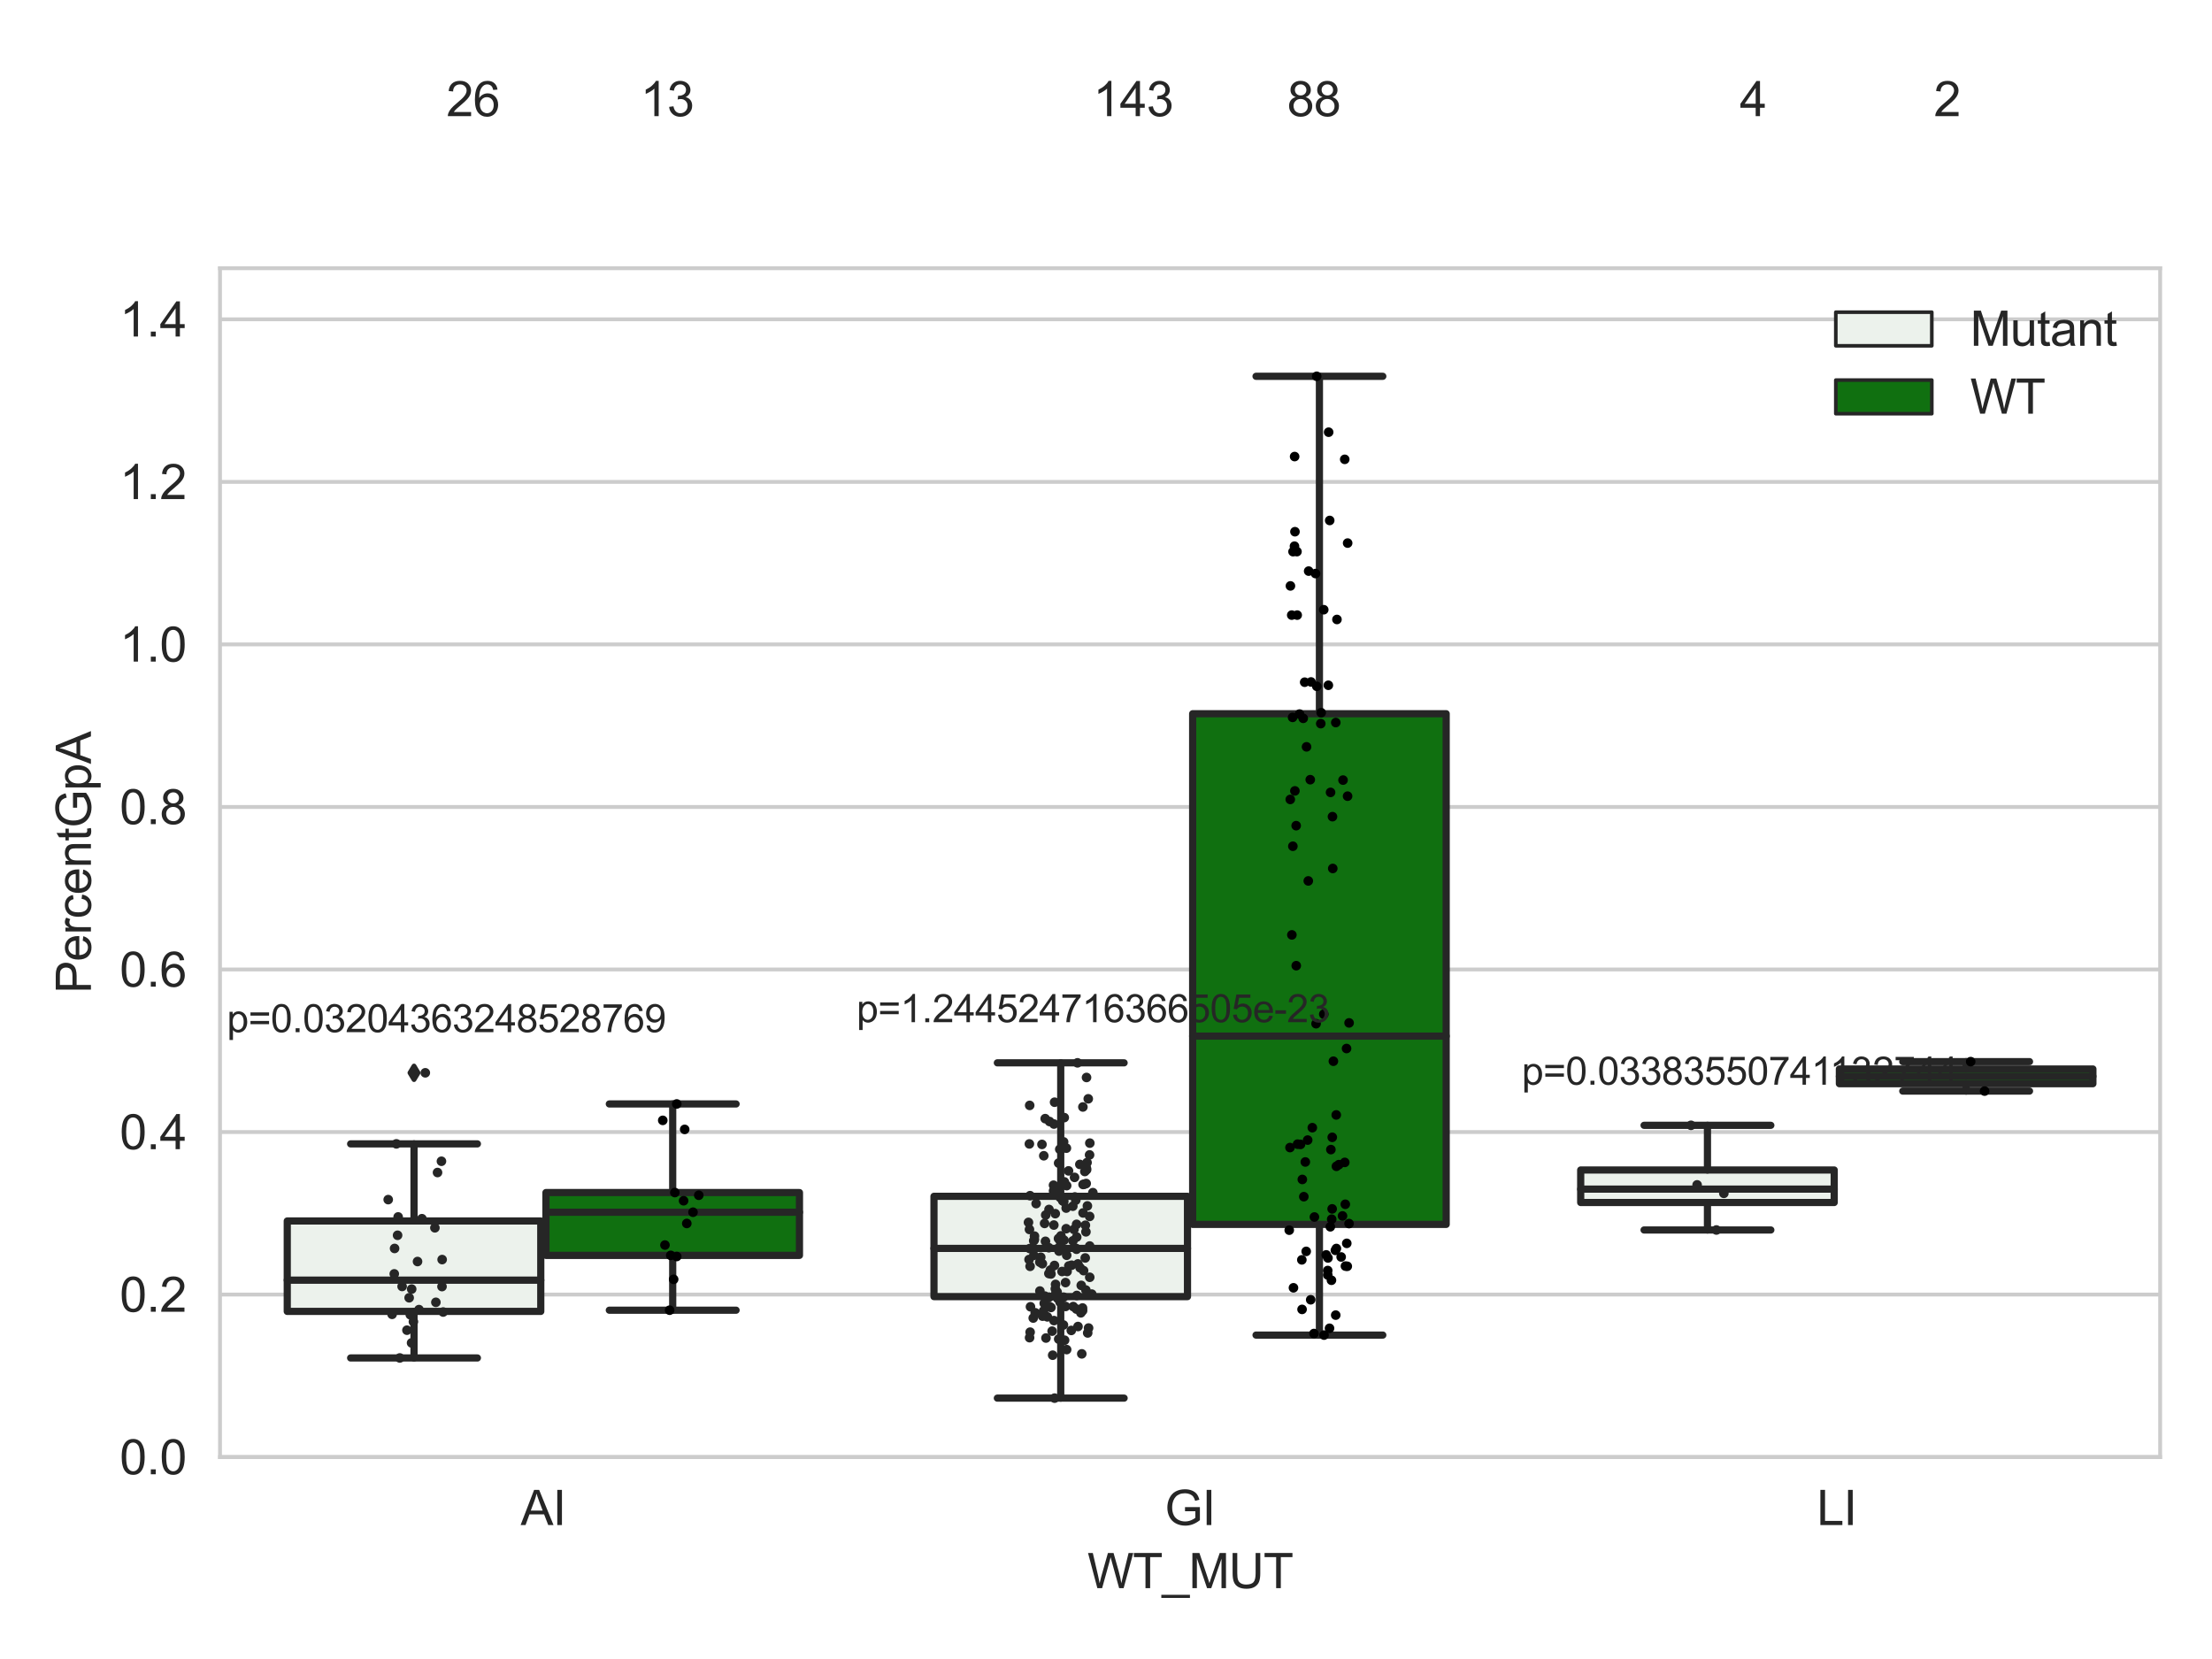<?xml version="1.0" encoding="utf-8" standalone="no"?>
<!DOCTYPE svg PUBLIC "-//W3C//DTD SVG 1.1//EN"
  "http://www.w3.org/Graphics/SVG/1.1/DTD/svg11.dtd">
<svg xmlns:xlink="http://www.w3.org/1999/xlink" width="460.8pt" height="345.6pt" viewBox="0 0 460.8 345.6" xmlns="http://www.w3.org/2000/svg" version="1.1">
 <defs>
  <style type="text/css">*{stroke-linejoin: round; stroke-linecap: butt}</style>
 </defs>
 <g id="figure_1">
  <g id="patch_1">
   <path d="M 0 345.6 
L 460.8 345.6 
L 460.8 0 
L 0 0 
z
" style="fill: #ffffff"/>
  </g>
  <g id="axes_1">
   <g id="patch_2">
    <path d="M 45.83 303.539 
L 450 303.539 
L 450 55.877 
L 45.83 55.877 
z
" style="fill: #ffffff"/>
   </g>
   <g id="matplotlib.axis_1">
    <g id="xtick_1">
     <g id="text_1">
      <!-- AI -->
      <g style="fill: #262626" transform="translate(108.467 317.697)scale(0.1 -0.1)">
       <defs>
        <path id="ArialMT-41" d="M -9 0 
L 1750 4581 
L 2403 4581 
L 4278 0 
L 3588 0 
L 3053 1388 
L 1138 1388 
L 634 0 
L -9 0 
z
M 1313 1881 
L 2866 1881 
L 2388 3150 
Q 2169 3728 2063 4100 
Q 1975 3659 1816 3225 
L 1313 1881 
z
" transform="scale(0.016)"/>
        <path id="ArialMT-49" d="M 597 0 
L 597 4581 
L 1203 4581 
L 1203 0 
L 597 0 
z
" transform="scale(0.016)"/>
       </defs>
       <use xlink:href="#ArialMT-41"/>
       <use xlink:href="#ArialMT-49" x="66.699"/>
      </g>
     </g>
    </g>
    <g id="xtick_2">
     <g id="text_2">
      <!-- GI -->
      <g style="fill: #262626" transform="translate(242.637 317.697)scale(0.1 -0.1)">
       <defs>
        <path id="ArialMT-47" d="M 2638 1797 
L 2638 2334 
L 4578 2338 
L 4578 638 
Q 4131 281 3656 101 
Q 3181 -78 2681 -78 
Q 2006 -78 1454 211 
Q 903 500 622 1047 
Q 341 1594 341 2269 
Q 341 2938 620 3517 
Q 900 4097 1425 4378 
Q 1950 4659 2634 4659 
Q 3131 4659 3532 4498 
Q 3934 4338 4162 4050 
Q 4391 3763 4509 3300 
L 3963 3150 
Q 3859 3500 3706 3700 
Q 3553 3900 3268 4020 
Q 2984 4141 2638 4141 
Q 2222 4141 1919 4014 
Q 1616 3888 1430 3681 
Q 1244 3475 1141 3228 
Q 966 2803 966 2306 
Q 966 1694 1177 1281 
Q 1388 869 1791 669 
Q 2194 469 2647 469 
Q 3041 469 3416 620 
Q 3791 772 3984 944 
L 3984 1797 
L 2638 1797 
z
" transform="scale(0.016)"/>
       </defs>
       <use xlink:href="#ArialMT-47"/>
       <use xlink:href="#ArialMT-49" x="77.783"/>
      </g>
     </g>
    </g>
    <g id="xtick_3">
     <g id="text_3">
      <!-- LI -->
      <g style="fill: #262626" transform="translate(378.469 317.697)scale(0.1 -0.1)">
       <defs>
        <path id="ArialMT-4c" d="M 469 0 
L 469 4581 
L 1075 4581 
L 1075 541 
L 3331 541 
L 3331 0 
L 469 0 
z
" transform="scale(0.016)"/>
       </defs>
       <use xlink:href="#ArialMT-4c"/>
       <use xlink:href="#ArialMT-49" x="55.615"/>
      </g>
     </g>
    </g>
    <g id="text_4">
     <!-- WT_MUT -->
     <g style="fill: #262626" transform="translate(226.531 330.842)scale(0.1 -0.1)">
      <defs>
       <path id="ArialMT-57" d="M 1294 0 
L 78 4581 
L 700 4581 
L 1397 1578 
Q 1509 1106 1591 641 
Q 1766 1375 1797 1488 
L 2669 4581 
L 3400 4581 
L 4056 2263 
Q 4303 1400 4413 641 
Q 4500 1075 4641 1638 
L 5359 4581 
L 5969 4581 
L 4713 0 
L 4128 0 
L 3163 3491 
Q 3041 3928 3019 4028 
Q 2947 3713 2884 3491 
L 1913 0 
L 1294 0 
z
" transform="scale(0.016)"/>
       <path id="ArialMT-54" d="M 1659 0 
L 1659 4041 
L 150 4041 
L 150 4581 
L 3781 4581 
L 3781 4041 
L 2266 4041 
L 2266 0 
L 1659 0 
z
" transform="scale(0.016)"/>
       <path id="ArialMT-5f" d="M -97 -1272 
L -97 -866 
L 3631 -866 
L 3631 -1272 
L -97 -1272 
z
" transform="scale(0.016)"/>
       <path id="ArialMT-4d" d="M 475 0 
L 475 4581 
L 1388 4581 
L 2472 1338 
Q 2622 884 2691 659 
Q 2769 909 2934 1394 
L 4031 4581 
L 4847 4581 
L 4847 0 
L 4263 0 
L 4263 3834 
L 2931 0 
L 2384 0 
L 1059 3900 
L 1059 0 
L 475 0 
z
" transform="scale(0.016)"/>
       <path id="ArialMT-55" d="M 3500 4581 
L 4106 4581 
L 4106 1934 
Q 4106 1244 3950 837 
Q 3794 431 3386 176 
Q 2978 -78 2316 -78 
Q 1672 -78 1262 144 
Q 853 366 678 786 
Q 503 1206 503 1934 
L 503 4581 
L 1109 4581 
L 1109 1938 
Q 1109 1341 1220 1058 
Q 1331 775 1601 622 
Q 1872 469 2263 469 
Q 2931 469 3215 772 
Q 3500 1075 3500 1938 
L 3500 4581 
z
" transform="scale(0.016)"/>
      </defs>
      <use xlink:href="#ArialMT-57"/>
      <use xlink:href="#ArialMT-54" x="94.385"/>
      <use xlink:href="#ArialMT-5f" x="155.469"/>
      <use xlink:href="#ArialMT-4d" x="211.084"/>
      <use xlink:href="#ArialMT-55" x="294.385"/>
      <use xlink:href="#ArialMT-54" x="366.602"/>
     </g>
    </g>
   </g>
   <g id="matplotlib.axis_2">
    <g id="ytick_1">
     <g id="line2d_1">
      <path d="M 45.83 303.539 
L 450 303.539 
" clip-path="url(#p1cea660606)" style="fill: none; stroke: #cccccc; stroke-width: 0.8; stroke-linecap: round"/>
     </g>
     <g id="text_5">
      <!-- 0.0 -->
      <g style="fill: #262626" transform="translate(24.93 307.118)scale(0.1 -0.1)">
       <defs>
        <path id="ArialMT-30" d="M 266 2259 
Q 266 3072 433 3567 
Q 600 4063 929 4331 
Q 1259 4600 1759 4600 
Q 2128 4600 2406 4451 
Q 2684 4303 2865 4023 
Q 3047 3744 3150 3342 
Q 3253 2941 3253 2259 
Q 3253 1453 3087 958 
Q 2922 463 2592 192 
Q 2263 -78 1759 -78 
Q 1097 -78 719 397 
Q 266 969 266 2259 
z
M 844 2259 
Q 844 1131 1108 757 
Q 1372 384 1759 384 
Q 2147 384 2411 759 
Q 2675 1134 2675 2259 
Q 2675 3391 2411 3762 
Q 2147 4134 1753 4134 
Q 1366 4134 1134 3806 
Q 844 3388 844 2259 
z
" transform="scale(0.016)"/>
        <path id="ArialMT-2e" d="M 581 0 
L 581 641 
L 1222 641 
L 1222 0 
L 581 0 
z
" transform="scale(0.016)"/>
       </defs>
       <use xlink:href="#ArialMT-30"/>
       <use xlink:href="#ArialMT-2e" x="55.615"/>
       <use xlink:href="#ArialMT-30" x="83.398"/>
      </g>
     </g>
    </g>
    <g id="ytick_2">
     <g id="line2d_2">
      <path d="M 45.83 269.68 
L 450 269.68 
" clip-path="url(#p1cea660606)" style="fill: none; stroke: #cccccc; stroke-width: 0.8; stroke-linecap: round"/>
     </g>
     <g id="text_6">
      <!-- 0.2 -->
      <g style="fill: #262626" transform="translate(24.93 273.259)scale(0.1 -0.1)">
       <defs>
        <path id="ArialMT-32" d="M 3222 541 
L 3222 0 
L 194 0 
Q 188 203 259 391 
Q 375 700 629 1000 
Q 884 1300 1366 1694 
Q 2113 2306 2375 2664 
Q 2638 3022 2638 3341 
Q 2638 3675 2398 3904 
Q 2159 4134 1775 4134 
Q 1369 4134 1125 3890 
Q 881 3647 878 3216 
L 300 3275 
Q 359 3922 746 4261 
Q 1134 4600 1788 4600 
Q 2447 4600 2831 4234 
Q 3216 3869 3216 3328 
Q 3216 3053 3103 2787 
Q 2991 2522 2730 2228 
Q 2469 1934 1863 1422 
Q 1356 997 1212 845 
Q 1069 694 975 541 
L 3222 541 
z
" transform="scale(0.016)"/>
       </defs>
       <use xlink:href="#ArialMT-30"/>
       <use xlink:href="#ArialMT-2e" x="55.615"/>
       <use xlink:href="#ArialMT-32" x="83.398"/>
      </g>
     </g>
    </g>
    <g id="ytick_3">
     <g id="line2d_3">
      <path d="M 45.83 235.82 
L 450 235.82 
" clip-path="url(#p1cea660606)" style="fill: none; stroke: #cccccc; stroke-width: 0.8; stroke-linecap: round"/>
     </g>
     <g id="text_7">
      <!-- 0.4 -->
      <g style="fill: #262626" transform="translate(24.93 239.399)scale(0.1 -0.1)">
       <defs>
        <path id="ArialMT-34" d="M 2069 0 
L 2069 1097 
L 81 1097 
L 81 1613 
L 2172 4581 
L 2631 4581 
L 2631 1613 
L 3250 1613 
L 3250 1097 
L 2631 1097 
L 2631 0 
L 2069 0 
z
M 2069 1613 
L 2069 3678 
L 634 1613 
L 2069 1613 
z
" transform="scale(0.016)"/>
       </defs>
       <use xlink:href="#ArialMT-30"/>
       <use xlink:href="#ArialMT-2e" x="55.615"/>
       <use xlink:href="#ArialMT-34" x="83.398"/>
      </g>
     </g>
    </g>
    <g id="ytick_4">
     <g id="line2d_4">
      <path d="M 45.83 201.961 
L 450 201.961 
" clip-path="url(#p1cea660606)" style="fill: none; stroke: #cccccc; stroke-width: 0.8; stroke-linecap: round"/>
     </g>
     <g id="text_8">
      <!-- 0.6 -->
      <g style="fill: #262626" transform="translate(24.93 205.54)scale(0.1 -0.1)">
       <defs>
        <path id="ArialMT-36" d="M 3184 3459 
L 2625 3416 
Q 2550 3747 2413 3897 
Q 2184 4138 1850 4138 
Q 1581 4138 1378 3988 
Q 1113 3794 959 3422 
Q 806 3050 800 2363 
Q 1003 2672 1297 2822 
Q 1591 2972 1913 2972 
Q 2475 2972 2870 2558 
Q 3266 2144 3266 1488 
Q 3266 1056 3080 686 
Q 2894 316 2569 119 
Q 2244 -78 1831 -78 
Q 1128 -78 684 439 
Q 241 956 241 2144 
Q 241 3472 731 4075 
Q 1159 4600 1884 4600 
Q 2425 4600 2770 4297 
Q 3116 3994 3184 3459 
z
M 888 1484 
Q 888 1194 1011 928 
Q 1134 663 1356 523 
Q 1578 384 1822 384 
Q 2178 384 2434 671 
Q 2691 959 2691 1453 
Q 2691 1928 2437 2201 
Q 2184 2475 1800 2475 
Q 1419 2475 1153 2201 
Q 888 1928 888 1484 
z
" transform="scale(0.016)"/>
       </defs>
       <use xlink:href="#ArialMT-30"/>
       <use xlink:href="#ArialMT-2e" x="55.615"/>
       <use xlink:href="#ArialMT-36" x="83.398"/>
      </g>
     </g>
    </g>
    <g id="ytick_5">
     <g id="line2d_5">
      <path d="M 45.83 168.102 
L 450 168.102 
" clip-path="url(#p1cea660606)" style="fill: none; stroke: #cccccc; stroke-width: 0.8; stroke-linecap: round"/>
     </g>
     <g id="text_9">
      <!-- 0.8 -->
      <g style="fill: #262626" transform="translate(24.93 171.681)scale(0.1 -0.1)">
       <defs>
        <path id="ArialMT-38" d="M 1131 2484 
Q 781 2613 612 2850 
Q 444 3088 444 3419 
Q 444 3919 803 4259 
Q 1163 4600 1759 4600 
Q 2359 4600 2725 4251 
Q 3091 3903 3091 3403 
Q 3091 3084 2923 2848 
Q 2756 2613 2416 2484 
Q 2838 2347 3058 2040 
Q 3278 1734 3278 1309 
Q 3278 722 2862 322 
Q 2447 -78 1769 -78 
Q 1091 -78 675 323 
Q 259 725 259 1325 
Q 259 1772 486 2073 
Q 713 2375 1131 2484 
z
M 1019 3438 
Q 1019 3113 1228 2906 
Q 1438 2700 1772 2700 
Q 2097 2700 2305 2904 
Q 2513 3109 2513 3406 
Q 2513 3716 2298 3927 
Q 2084 4138 1766 4138 
Q 1444 4138 1231 3931 
Q 1019 3725 1019 3438 
z
M 838 1322 
Q 838 1081 952 856 
Q 1066 631 1291 507 
Q 1516 384 1775 384 
Q 2178 384 2440 643 
Q 2703 903 2703 1303 
Q 2703 1709 2433 1975 
Q 2163 2241 1756 2241 
Q 1359 2241 1098 1978 
Q 838 1716 838 1322 
z
" transform="scale(0.016)"/>
       </defs>
       <use xlink:href="#ArialMT-30"/>
       <use xlink:href="#ArialMT-2e" x="55.615"/>
       <use xlink:href="#ArialMT-38" x="83.398"/>
      </g>
     </g>
    </g>
    <g id="ytick_6">
     <g id="line2d_6">
      <path d="M 45.83 134.243 
L 450 134.243 
" clip-path="url(#p1cea660606)" style="fill: none; stroke: #cccccc; stroke-width: 0.8; stroke-linecap: round"/>
     </g>
     <g id="text_10">
      <!-- 1.0 -->
      <g style="fill: #262626" transform="translate(24.93 137.822)scale(0.1 -0.1)">
       <defs>
        <path id="ArialMT-31" d="M 2384 0 
L 1822 0 
L 1822 3584 
Q 1619 3391 1289 3197 
Q 959 3003 697 2906 
L 697 3450 
Q 1169 3672 1522 3987 
Q 1875 4303 2022 4600 
L 2384 4600 
L 2384 0 
z
" transform="scale(0.016)"/>
       </defs>
       <use xlink:href="#ArialMT-31"/>
       <use xlink:href="#ArialMT-2e" x="55.615"/>
       <use xlink:href="#ArialMT-30" x="83.398"/>
      </g>
     </g>
    </g>
    <g id="ytick_7">
     <g id="line2d_7">
      <path d="M 45.83 100.384 
L 450 100.384 
" clip-path="url(#p1cea660606)" style="fill: none; stroke: #cccccc; stroke-width: 0.8; stroke-linecap: round"/>
     </g>
     <g id="text_11">
      <!-- 1.2 -->
      <g style="fill: #262626" transform="translate(24.93 103.963)scale(0.1 -0.1)">
       <use xlink:href="#ArialMT-31"/>
       <use xlink:href="#ArialMT-2e" x="55.615"/>
       <use xlink:href="#ArialMT-32" x="83.398"/>
      </g>
     </g>
    </g>
    <g id="ytick_8">
     <g id="line2d_8">
      <path d="M 45.83 66.525 
L 450 66.525 
" clip-path="url(#p1cea660606)" style="fill: none; stroke: #cccccc; stroke-width: 0.8; stroke-linecap: round"/>
     </g>
     <g id="text_12">
      <!-- 1.4 -->
      <g style="fill: #262626" transform="translate(24.93 70.104)scale(0.1 -0.1)">
       <use xlink:href="#ArialMT-31"/>
       <use xlink:href="#ArialMT-2e" x="55.615"/>
       <use xlink:href="#ArialMT-34" x="83.398"/>
      </g>
     </g>
    </g>
    <g id="text_13">
     <!-- PercentGpA -->
     <g style="fill: #262626" transform="translate(18.942 206.943)rotate(-90)scale(0.1 -0.1)">
      <defs>
       <path id="ArialMT-50" d="M 494 0 
L 494 4581 
L 2222 4581 
Q 2678 4581 2919 4538 
Q 3256 4481 3484 4323 
Q 3713 4166 3852 3881 
Q 3991 3597 3991 3256 
Q 3991 2672 3619 2267 
Q 3247 1863 2275 1863 
L 1100 1863 
L 1100 0 
L 494 0 
z
M 1100 2403 
L 2284 2403 
Q 2872 2403 3119 2622 
Q 3366 2841 3366 3238 
Q 3366 3525 3220 3729 
Q 3075 3934 2838 4000 
Q 2684 4041 2272 4041 
L 1100 4041 
L 1100 2403 
z
" transform="scale(0.016)"/>
       <path id="ArialMT-65" d="M 2694 1069 
L 3275 997 
Q 3138 488 2766 206 
Q 2394 -75 1816 -75 
Q 1088 -75 661 373 
Q 234 822 234 1631 
Q 234 2469 665 2931 
Q 1097 3394 1784 3394 
Q 2450 3394 2872 2941 
Q 3294 2488 3294 1666 
Q 3294 1616 3291 1516 
L 816 1516 
Q 847 969 1125 678 
Q 1403 388 1819 388 
Q 2128 388 2347 550 
Q 2566 713 2694 1069 
z
M 847 1978 
L 2700 1978 
Q 2663 2397 2488 2606 
Q 2219 2931 1791 2931 
Q 1403 2931 1139 2672 
Q 875 2413 847 1978 
z
" transform="scale(0.016)"/>
       <path id="ArialMT-72" d="M 416 0 
L 416 3319 
L 922 3319 
L 922 2816 
Q 1116 3169 1280 3281 
Q 1444 3394 1641 3394 
Q 1925 3394 2219 3213 
L 2025 2691 
Q 1819 2813 1613 2813 
Q 1428 2813 1281 2702 
Q 1134 2591 1072 2394 
Q 978 2094 978 1738 
L 978 0 
L 416 0 
z
" transform="scale(0.016)"/>
       <path id="ArialMT-63" d="M 2588 1216 
L 3141 1144 
Q 3050 572 2676 248 
Q 2303 -75 1759 -75 
Q 1078 -75 664 370 
Q 250 816 250 1647 
Q 250 2184 428 2587 
Q 606 2991 970 3192 
Q 1334 3394 1763 3394 
Q 2303 3394 2647 3120 
Q 2991 2847 3088 2344 
L 2541 2259 
Q 2463 2594 2264 2762 
Q 2066 2931 1784 2931 
Q 1359 2931 1093 2626 
Q 828 2322 828 1663 
Q 828 994 1084 691 
Q 1341 388 1753 388 
Q 2084 388 2306 591 
Q 2528 794 2588 1216 
z
" transform="scale(0.016)"/>
       <path id="ArialMT-6e" d="M 422 0 
L 422 3319 
L 928 3319 
L 928 2847 
Q 1294 3394 1984 3394 
Q 2284 3394 2536 3286 
Q 2788 3178 2913 3003 
Q 3038 2828 3088 2588 
Q 3119 2431 3119 2041 
L 3119 0 
L 2556 0 
L 2556 2019 
Q 2556 2363 2490 2533 
Q 2425 2703 2258 2804 
Q 2091 2906 1866 2906 
Q 1506 2906 1245 2678 
Q 984 2450 984 1813 
L 984 0 
L 422 0 
z
" transform="scale(0.016)"/>
       <path id="ArialMT-74" d="M 1650 503 
L 1731 6 
Q 1494 -44 1306 -44 
Q 1000 -44 831 53 
Q 663 150 594 308 
Q 525 466 525 972 
L 525 2881 
L 113 2881 
L 113 3319 
L 525 3319 
L 525 4141 
L 1084 4478 
L 1084 3319 
L 1650 3319 
L 1650 2881 
L 1084 2881 
L 1084 941 
Q 1084 700 1114 631 
Q 1144 563 1211 522 
Q 1278 481 1403 481 
Q 1497 481 1650 503 
z
" transform="scale(0.016)"/>
       <path id="ArialMT-70" d="M 422 -1272 
L 422 3319 
L 934 3319 
L 934 2888 
Q 1116 3141 1344 3267 
Q 1572 3394 1897 3394 
Q 2322 3394 2647 3175 
Q 2972 2956 3137 2557 
Q 3303 2159 3303 1684 
Q 3303 1175 3120 767 
Q 2938 359 2589 142 
Q 2241 -75 1856 -75 
Q 1575 -75 1351 44 
Q 1128 163 984 344 
L 984 -1272 
L 422 -1272 
z
M 931 1641 
Q 931 1000 1190 694 
Q 1450 388 1819 388 
Q 2194 388 2461 705 
Q 2728 1022 2728 1688 
Q 2728 2322 2467 2637 
Q 2206 2953 1844 2953 
Q 1484 2953 1207 2617 
Q 931 2281 931 1641 
z
" transform="scale(0.016)"/>
      </defs>
      <use xlink:href="#ArialMT-50"/>
      <use xlink:href="#ArialMT-65" x="66.699"/>
      <use xlink:href="#ArialMT-72" x="122.314"/>
      <use xlink:href="#ArialMT-63" x="155.615"/>
      <use xlink:href="#ArialMT-65" x="205.615"/>
      <use xlink:href="#ArialMT-6e" x="261.23"/>
      <use xlink:href="#ArialMT-74" x="316.846"/>
      <use xlink:href="#ArialMT-47" x="344.629"/>
      <use xlink:href="#ArialMT-70" x="422.412"/>
      <use xlink:href="#ArialMT-41" x="478.027"/>
     </g>
    </g>
   </g>
   <g id="patch_3">
    <path d="M 59.841 273.192 
L 112.653 273.192 
L 112.653 254.353 
L 59.841 254.353 
L 59.841 273.192 
z
" clip-path="url(#p1cea660606)" style="fill: #ecf2ec; stroke: #262626; stroke-width: 1.5; stroke-linejoin: miter"/>
   </g>
   <g id="patch_4">
    <path d="M 113.731 261.519 
L 166.542 261.519 
L 166.542 248.431 
L 113.731 248.431 
L 113.731 261.519 
z
" clip-path="url(#p1cea660606)" style="fill: #107010; stroke: #262626; stroke-width: 1.5; stroke-linejoin: miter"/>
   </g>
   <g id="patch_5">
    <path d="M 194.565 270.108 
L 247.376 270.108 
L 247.376 249.211 
L 194.565 249.211 
L 194.565 270.108 
z
" clip-path="url(#p1cea660606)" style="fill: #ecf2ec; stroke: #262626; stroke-width: 1.5; stroke-linejoin: miter"/>
   </g>
   <g id="patch_6">
    <path d="M 248.454 255.062 
L 301.265 255.062 
L 301.265 148.682 
L 248.454 148.682 
L 248.454 255.062 
z
" clip-path="url(#p1cea660606)" style="fill: #107010; stroke: #262626; stroke-width: 1.5; stroke-linejoin: miter"/>
   </g>
   <g id="patch_7">
    <path d="M 329.288 250.504 
L 382.099 250.504 
L 382.099 243.731 
L 329.288 243.731 
L 329.288 250.504 
z
" clip-path="url(#p1cea660606)" style="fill: #ecf2ec; stroke: #262626; stroke-width: 1.5; stroke-linejoin: miter"/>
   </g>
   <g id="patch_8">
    <path d="M 383.177 225.757 
L 435.989 225.757 
L 435.989 222.69 
L 383.177 222.69 
L 383.177 225.757 
z
" clip-path="url(#p1cea660606)" style="fill: #107010; stroke: #262626; stroke-width: 1.5; stroke-linejoin: miter"/>
   </g>
   <g id="patch_9">
    <path d="M 113.192 303.539 
L 113.192 303.539 
L 113.192 303.539 
L 113.192 303.539 
z
" clip-path="url(#p1cea660606)" style="fill: #ecf2ec; stroke: #262626; stroke-width: 0.75; stroke-linejoin: miter"/>
   </g>
   <g id="patch_10">
    <path d="M 113.192 303.539 
L 113.192 303.539 
L 113.192 303.539 
L 113.192 303.539 
z
" clip-path="url(#p1cea660606)" style="fill: #107010; stroke: #262626; stroke-width: 0.75; stroke-linejoin: miter"/>
   </g>
   <g id="PathCollection_1"/>
   <g id="PathCollection_2"/>
   <g id="line2d_9">
    <path d="M 86.247 273.192 
L 86.247 282.887 
" clip-path="url(#p1cea660606)" style="fill: none; stroke: #262626; stroke-width: 1.5; stroke-linecap: round"/>
   </g>
   <g id="line2d_10">
    <path d="M 86.247 254.353 
L 86.247 238.29 
" clip-path="url(#p1cea660606)" style="fill: none; stroke: #262626; stroke-width: 1.5; stroke-linecap: round"/>
   </g>
   <g id="line2d_11">
    <path d="M 73.044 282.887 
L 99.45 282.887 
" clip-path="url(#p1cea660606)" style="fill: none; stroke: #262626; stroke-width: 1.5; stroke-linecap: round"/>
   </g>
   <g id="line2d_12">
    <path d="M 73.044 238.29 
L 99.45 238.29 
" clip-path="url(#p1cea660606)" style="fill: none; stroke: #262626; stroke-width: 1.5; stroke-linecap: round"/>
   </g>
   <g id="line2d_13">
    <defs>
     <path id="m3e25c671f1" d="M -0 1.414 
L 0.849 0 
L 0 -1.414 
L -0.849 -0 
z
" style="stroke: #262626; stroke-linejoin: miter"/>
    </defs>
    <g clip-path="url(#p1cea660606)">
     <use xlink:href="#m3e25c671f1" x="86.247" y="223.486" style="fill: #262626; stroke: #262626; stroke-linejoin: miter"/>
    </g>
   </g>
   <g id="line2d_14">
    <path d="M 140.136 261.519 
L 140.136 272.939 
" clip-path="url(#p1cea660606)" style="fill: none; stroke: #262626; stroke-width: 1.5; stroke-linecap: round"/>
   </g>
   <g id="line2d_15">
    <path d="M 140.136 248.431 
L 140.136 229.975 
" clip-path="url(#p1cea660606)" style="fill: none; stroke: #262626; stroke-width: 1.5; stroke-linecap: round"/>
   </g>
   <g id="line2d_16">
    <path d="M 126.933 272.939 
L 153.339 272.939 
" clip-path="url(#p1cea660606)" style="fill: none; stroke: #262626; stroke-width: 1.5; stroke-linecap: round"/>
   </g>
   <g id="line2d_17">
    <path d="M 126.933 229.975 
L 153.339 229.975 
" clip-path="url(#p1cea660606)" style="fill: none; stroke: #262626; stroke-width: 1.5; stroke-linecap: round"/>
   </g>
   <g id="line2d_18"/>
   <g id="line2d_19">
    <path d="M 220.97 270.108 
L 220.97 291.255 
" clip-path="url(#p1cea660606)" style="fill: none; stroke: #262626; stroke-width: 1.5; stroke-linecap: round"/>
   </g>
   <g id="line2d_20">
    <path d="M 220.97 249.211 
L 220.97 221.408 
" clip-path="url(#p1cea660606)" style="fill: none; stroke: #262626; stroke-width: 1.5; stroke-linecap: round"/>
   </g>
   <g id="line2d_21">
    <path d="M 207.767 291.255 
L 234.173 291.255 
" clip-path="url(#p1cea660606)" style="fill: none; stroke: #262626; stroke-width: 1.5; stroke-linecap: round"/>
   </g>
   <g id="line2d_22">
    <path d="M 207.767 221.408 
L 234.173 221.408 
" clip-path="url(#p1cea660606)" style="fill: none; stroke: #262626; stroke-width: 1.5; stroke-linecap: round"/>
   </g>
   <g id="line2d_23"/>
   <g id="line2d_24">
    <path d="M 274.86 255.062 
L 274.86 278.122 
" clip-path="url(#p1cea660606)" style="fill: none; stroke: #262626; stroke-width: 1.5; stroke-linecap: round"/>
   </g>
   <g id="line2d_25">
    <path d="M 274.86 148.682 
L 274.86 78.391 
" clip-path="url(#p1cea660606)" style="fill: none; stroke: #262626; stroke-width: 1.5; stroke-linecap: round"/>
   </g>
   <g id="line2d_26">
    <path d="M 261.657 278.122 
L 288.063 278.122 
" clip-path="url(#p1cea660606)" style="fill: none; stroke: #262626; stroke-width: 1.5; stroke-linecap: round"/>
   </g>
   <g id="line2d_27">
    <path d="M 261.657 78.391 
L 288.063 78.391 
" clip-path="url(#p1cea660606)" style="fill: none; stroke: #262626; stroke-width: 1.5; stroke-linecap: round"/>
   </g>
   <g id="line2d_28"/>
   <g id="line2d_29">
    <path d="M 355.694 250.504 
L 355.694 256.227 
" clip-path="url(#p1cea660606)" style="fill: none; stroke: #262626; stroke-width: 1.5; stroke-linecap: round"/>
   </g>
   <g id="line2d_30">
    <path d="M 355.694 243.731 
L 355.694 234.425 
" clip-path="url(#p1cea660606)" style="fill: none; stroke: #262626; stroke-width: 1.5; stroke-linecap: round"/>
   </g>
   <g id="line2d_31">
    <path d="M 342.491 256.227 
L 368.897 256.227 
" clip-path="url(#p1cea660606)" style="fill: none; stroke: #262626; stroke-width: 1.5; stroke-linecap: round"/>
   </g>
   <g id="line2d_32">
    <path d="M 342.491 234.425 
L 368.897 234.425 
" clip-path="url(#p1cea660606)" style="fill: none; stroke: #262626; stroke-width: 1.5; stroke-linecap: round"/>
   </g>
   <g id="line2d_33"/>
   <g id="line2d_34">
    <path d="M 409.583 225.757 
L 409.583 227.29 
" clip-path="url(#p1cea660606)" style="fill: none; stroke: #262626; stroke-width: 1.5; stroke-linecap: round"/>
   </g>
   <g id="line2d_35">
    <path d="M 409.583 222.69 
L 409.583 221.157 
" clip-path="url(#p1cea660606)" style="fill: none; stroke: #262626; stroke-width: 1.5; stroke-linecap: round"/>
   </g>
   <g id="line2d_36">
    <path d="M 396.38 227.29 
L 422.786 227.29 
" clip-path="url(#p1cea660606)" style="fill: none; stroke: #262626; stroke-width: 1.5; stroke-linecap: round"/>
   </g>
   <g id="line2d_37">
    <path d="M 396.38 221.157 
L 422.786 221.157 
" clip-path="url(#p1cea660606)" style="fill: none; stroke: #262626; stroke-width: 1.5; stroke-linecap: round"/>
   </g>
   <g id="line2d_38"/>
   <g id="line2d_39">
    <path d="M 59.841 266.68 
L 112.653 266.68 
" clip-path="url(#p1cea660606)" style="fill: none; stroke: #262626; stroke-width: 1.5; stroke-linecap: round"/>
   </g>
   <g id="line2d_40">
    <path d="M 113.731 252.527 
L 166.542 252.527 
" clip-path="url(#p1cea660606)" style="fill: none; stroke: #262626; stroke-width: 1.5; stroke-linecap: round"/>
   </g>
   <g id="line2d_41">
    <path d="M 194.565 260.067 
L 247.376 260.067 
" clip-path="url(#p1cea660606)" style="fill: none; stroke: #262626; stroke-width: 1.5; stroke-linecap: round"/>
   </g>
   <g id="line2d_42">
    <path d="M 248.454 215.843 
L 301.265 215.843 
" clip-path="url(#p1cea660606)" style="fill: none; stroke: #262626; stroke-width: 1.5; stroke-linecap: round"/>
   </g>
   <g id="line2d_43">
    <path d="M 329.288 247.715 
L 382.099 247.715 
" clip-path="url(#p1cea660606)" style="fill: none; stroke: #262626; stroke-width: 1.5; stroke-linecap: round"/>
   </g>
   <g id="line2d_44">
    <path d="M 383.177 224.224 
L 435.989 224.224 
" clip-path="url(#p1cea660606)" style="fill: none; stroke: #262626; stroke-width: 1.5; stroke-linecap: round"/>
   </g>
   <g id="patch_11">
    <path d="M 45.83 303.539 
L 45.83 55.877 
" style="fill: none; stroke: #cccccc; stroke-width: 0.8; stroke-linejoin: miter; stroke-linecap: square"/>
   </g>
   <g id="patch_12">
    <path d="M 450 303.539 
L 450 55.877 
" style="fill: none; stroke: #cccccc; stroke-width: 0.8; stroke-linejoin: miter; stroke-linecap: square"/>
   </g>
   <g id="patch_13">
    <path d="M 45.83 303.539 
L 450 303.539 
" style="fill: none; stroke: #cccccc; stroke-width: 0.8; stroke-linejoin: miter; stroke-linecap: square"/>
   </g>
   <g id="patch_14">
    <path d="M 45.83 55.877 
L 450 55.877 
" style="fill: none; stroke: #cccccc; stroke-width: 0.8; stroke-linejoin: miter; stroke-linecap: square"/>
   </g>
   <g id="PathCollection_3">
    <defs>
     <path id="C0_0_e620ceb783" d="M 0 1 
C 0.265 1 0.52 0.895 0.707 0.707 
C 0.895 0.52 1 0.265 1 -0 
C 1 -0.265 0.895 -0.52 0.707 -0.707 
C 0.52 -0.895 0.265 -1 0 -1 
C -0.265 -1 -0.52 -0.895 -0.707 -0.707 
C -0.895 -0.52 -1 -0.265 -1 0 
C -1 0.265 -0.895 0.52 -0.707 0.707 
C -0.52 0.895 -0.265 1 0 1 
z
"/>
    </defs>
    <g clip-path="url(#p1cea660606)">
     <use xlink:href="#C0_0_e620ceb783" x="85.473" y="273.885" style="fill: #262626"/>
    </g>
    <g clip-path="url(#p1cea660606)">
     <use xlink:href="#C0_0_e620ceb783" x="82.574" y="238.29" style="fill: #262626"/>
    </g>
    <g clip-path="url(#p1cea660606)">
     <use xlink:href="#C0_0_e620ceb783" x="88.598" y="223.486" style="fill: #262626"/>
    </g>
    <g clip-path="url(#p1cea660606)">
     <use xlink:href="#C0_0_e620ceb783" x="85.739" y="279.749" style="fill: #262626"/>
    </g>
    <g clip-path="url(#p1cea660606)">
     <use xlink:href="#C0_0_e620ceb783" x="86.98" y="262.8" style="fill: #262626"/>
    </g>
    <g clip-path="url(#p1cea660606)">
     <use xlink:href="#C0_0_e620ceb783" x="82.133" y="265.37" style="fill: #262626"/>
    </g>
    <g clip-path="url(#p1cea660606)">
     <use xlink:href="#C0_0_e620ceb783" x="81.682" y="273.8" style="fill: #262626"/>
    </g>
    <g clip-path="url(#p1cea660606)">
     <use xlink:href="#C0_0_e620ceb783" x="82.943" y="253.51" style="fill: #262626"/>
    </g>
    <g clip-path="url(#p1cea660606)">
     <use xlink:href="#C0_0_e620ceb783" x="82.823" y="257.33" style="fill: #262626"/>
    </g>
    <g clip-path="url(#p1cea660606)">
     <use xlink:href="#C0_0_e620ceb783" x="90.802" y="271.295" style="fill: #262626"/>
    </g>
    <g clip-path="url(#p1cea660606)">
     <use xlink:href="#C0_0_e620ceb783" x="87.285" y="272.816" style="fill: #262626"/>
    </g>
    <g clip-path="url(#p1cea660606)">
     <use xlink:href="#C0_0_e620ceb783" x="80.872" y="249.902" style="fill: #262626"/>
    </g>
    <g clip-path="url(#p1cea660606)">
     <use xlink:href="#C0_0_e620ceb783" x="91.961" y="241.911" style="fill: #262626"/>
    </g>
    <g clip-path="url(#p1cea660606)">
     <use xlink:href="#C0_0_e620ceb783" x="87.896" y="253.879" style="fill: #262626"/>
    </g>
    <g clip-path="url(#p1cea660606)">
     <use xlink:href="#C0_0_e620ceb783" x="92.078" y="268.016" style="fill: #262626"/>
    </g>
    <g clip-path="url(#p1cea660606)">
     <use xlink:href="#C0_0_e620ceb783" x="83.77" y="267.99" style="fill: #262626"/>
    </g>
    <g clip-path="url(#p1cea660606)">
     <use xlink:href="#C0_0_e620ceb783" x="83.281" y="282.887" style="fill: #262626"/>
    </g>
    <g clip-path="url(#p1cea660606)">
     <use xlink:href="#C0_0_e620ceb783" x="92.317" y="273.318" style="fill: #262626"/>
    </g>
    <g clip-path="url(#p1cea660606)">
     <use xlink:href="#C0_0_e620ceb783" x="92.107" y="262.392" style="fill: #262626"/>
    </g>
    <g clip-path="url(#p1cea660606)">
     <use xlink:href="#C0_0_e620ceb783" x="85.235" y="270.351" style="fill: #262626"/>
    </g>
    <g clip-path="url(#p1cea660606)">
     <use xlink:href="#C0_0_e620ceb783" x="85.759" y="268.543" style="fill: #262626"/>
    </g>
    <g clip-path="url(#p1cea660606)">
     <use xlink:href="#C0_0_e620ceb783" x="90.598" y="255.776" style="fill: #262626"/>
    </g>
    <g clip-path="url(#p1cea660606)">
     <use xlink:href="#C0_0_e620ceb783" x="82.2" y="260.075" style="fill: #262626"/>
    </g>
    <g clip-path="url(#p1cea660606)">
     <use xlink:href="#C0_0_e620ceb783" x="84.776" y="277.103" style="fill: #262626"/>
    </g>
    <g clip-path="url(#p1cea660606)">
     <use xlink:href="#C0_0_e620ceb783" x="86.123" y="275.332" style="fill: #262626"/>
    </g>
    <g clip-path="url(#p1cea660606)">
     <use xlink:href="#C0_0_e620ceb783" x="91.144" y="244.257" style="fill: #262626"/>
    </g>
   </g>
   <g id="PathCollection_4">
    <defs>
     <path id="C1_0_af074200cb" d="M 0 1 
C 0.265 1 0.52 0.895 0.707 0.707 
C 0.895 0.52 1 0.265 1 -0 
C 1 -0.265 0.895 -0.52 0.707 -0.707 
C 0.52 -0.895 0.265 -1 0 -1 
C -0.265 -1 -0.52 -0.895 -0.707 -0.707 
C -0.895 -0.52 -1 -0.265 -1 0 
C -1 0.265 -0.895 0.52 -0.707 0.707 
C -0.52 0.895 -0.265 1 0 1 
z
"/>
    </defs>
    <g clip-path="url(#p1cea660606)">
     <use xlink:href="#C1_0_af074200cb" x="140.98" y="229.975"/>
    </g>
    <g clip-path="url(#p1cea660606)">
     <use xlink:href="#C1_0_af074200cb" x="139.728" y="261.519"/>
    </g>
    <g clip-path="url(#p1cea660606)">
     <use xlink:href="#C1_0_af074200cb" x="143.071" y="254.87"/>
    </g>
    <g clip-path="url(#p1cea660606)">
     <use xlink:href="#C1_0_af074200cb" x="144.368" y="252.527"/>
    </g>
    <g clip-path="url(#p1cea660606)">
     <use xlink:href="#C1_0_af074200cb" x="139.493" y="272.939"/>
    </g>
    <g clip-path="url(#p1cea660606)">
     <use xlink:href="#C1_0_af074200cb" x="138.066" y="233.392"/>
    </g>
    <g clip-path="url(#p1cea660606)">
     <use xlink:href="#C1_0_af074200cb" x="142.633" y="235.272"/>
    </g>
    <g clip-path="url(#p1cea660606)">
     <use xlink:href="#C1_0_af074200cb" x="140.334" y="266.508"/>
    </g>
    <g clip-path="url(#p1cea660606)">
     <use xlink:href="#C1_0_af074200cb" x="142.407" y="250.137"/>
    </g>
    <g clip-path="url(#p1cea660606)">
     <use xlink:href="#C1_0_af074200cb" x="140.583" y="248.431"/>
    </g>
    <g clip-path="url(#p1cea660606)">
     <use xlink:href="#C1_0_af074200cb" x="138.524" y="259.366"/>
    </g>
    <g clip-path="url(#p1cea660606)">
     <use xlink:href="#C1_0_af074200cb" x="145.566" y="248.993"/>
    </g>
    <g clip-path="url(#p1cea660606)">
     <use xlink:href="#C1_0_af074200cb" x="140.977" y="261.751"/>
    </g>
   </g>
   <g id="PathCollection_5">
    <defs>
     <path id="C2_0_025c67ccc5" d="M 0 1 
C 0.265 1 0.52 0.895 0.707 0.707 
C 0.895 0.52 1 0.265 1 -0 
C 1 -0.265 0.895 -0.52 0.707 -0.707 
C 0.52 -0.895 0.265 -1 0 -1 
C -0.265 -1 -0.52 -0.895 -0.707 -0.707 
C -0.895 -0.52 -1 -0.265 -1 0 
C -1 0.265 -0.895 0.52 -0.707 0.707 
C -0.52 0.895 -0.265 1 0 1 
z
"/>
    </defs>
    <g clip-path="url(#p1cea660606)">
     <use xlink:href="#C2_0_025c67ccc5" x="219.534" y="255.201" style="fill: #262626"/>
    </g>
    <g clip-path="url(#p1cea660606)">
     <use xlink:href="#C2_0_025c67ccc5" x="226.704" y="228.903" style="fill: #262626"/>
    </g>
    <g clip-path="url(#p1cea660606)">
     <use xlink:href="#C2_0_025c67ccc5" x="220.77" y="239.415" style="fill: #262626"/>
    </g>
    <g clip-path="url(#p1cea660606)">
     <use xlink:href="#C2_0_025c67ccc5" x="222.211" y="261.493" style="fill: #262626"/>
    </g>
    <g clip-path="url(#p1cea660606)">
     <use xlink:href="#C2_0_025c67ccc5" x="218.541" y="272.14" style="fill: #262626"/>
    </g>
    <g clip-path="url(#p1cea660606)">
     <use xlink:href="#C2_0_025c67ccc5" x="227.001" y="259.567" style="fill: #262626"/>
    </g>
    <g clip-path="url(#p1cea660606)">
     <use xlink:href="#C2_0_025c67ccc5" x="226.106" y="255.236" style="fill: #262626"/>
    </g>
    <g clip-path="url(#p1cea660606)">
     <use xlink:href="#C2_0_025c67ccc5" x="225.623" y="246.748" style="fill: #262626"/>
    </g>
    <g clip-path="url(#p1cea660606)">
     <use xlink:href="#C2_0_025c67ccc5" x="217.836" y="253.108" style="fill: #262626"/>
    </g>
    <g clip-path="url(#p1cea660606)">
     <use xlink:href="#C2_0_025c67ccc5" x="222.294" y="264.876" style="fill: #262626"/>
    </g>
    <g clip-path="url(#p1cea660606)">
     <use xlink:href="#C2_0_025c67ccc5" x="217.062" y="238.403" style="fill: #262626"/>
    </g>
    <g clip-path="url(#p1cea660606)">
     <use xlink:href="#C2_0_025c67ccc5" x="215.502" y="257.503" style="fill: #262626"/>
    </g>
    <g clip-path="url(#p1cea660606)">
     <use xlink:href="#C2_0_025c67ccc5" x="217.143" y="263.256" style="fill: #262626"/>
    </g>
    <g clip-path="url(#p1cea660606)">
     <use xlink:href="#C2_0_025c67ccc5" x="222.152" y="239.182" style="fill: #262626"/>
    </g>
    <g clip-path="url(#p1cea660606)">
     <use xlink:href="#C2_0_025c67ccc5" x="225.511" y="272.475" style="fill: #262626"/>
    </g>
    <g clip-path="url(#p1cea660606)">
     <use xlink:href="#C2_0_025c67ccc5" x="214.524" y="260.098" style="fill: #262626"/>
    </g>
    <g clip-path="url(#p1cea660606)">
     <use xlink:href="#C2_0_025c67ccc5" x="219.557" y="234.158" style="fill: #262626"/>
    </g>
    <g clip-path="url(#p1cea660606)">
     <use xlink:href="#C2_0_025c67ccc5" x="221.608" y="250.273" style="fill: #262626"/>
    </g>
    <g clip-path="url(#p1cea660606)">
     <use xlink:href="#C2_0_025c67ccc5" x="219.841" y="268.482" style="fill: #262626"/>
    </g>
    <g clip-path="url(#p1cea660606)">
     <use xlink:href="#C2_0_025c67ccc5" x="221.558" y="270.223" style="fill: #262626"/>
    </g>
    <g clip-path="url(#p1cea660606)">
     <use xlink:href="#C2_0_025c67ccc5" x="226.345" y="224.458" style="fill: #262626"/>
    </g>
    <g clip-path="url(#p1cea660606)">
     <use xlink:href="#C2_0_025c67ccc5" x="217.662" y="269.997" style="fill: #262626"/>
    </g>
    <g clip-path="url(#p1cea660606)">
     <use xlink:href="#C2_0_025c67ccc5" x="220.225" y="269.165" style="fill: #262626"/>
    </g>
    <g clip-path="url(#p1cea660606)">
     <use xlink:href="#C2_0_025c67ccc5" x="222.203" y="246.992" style="fill: #262626"/>
    </g>
    <g clip-path="url(#p1cea660606)">
     <use xlink:href="#C2_0_025c67ccc5" x="214.578" y="249.08" style="fill: #262626"/>
    </g>
    <g clip-path="url(#p1cea660606)">
     <use xlink:href="#C2_0_025c67ccc5" x="219.473" y="248.089" style="fill: #262626"/>
    </g>
    <g clip-path="url(#p1cea660606)">
     <use xlink:href="#C2_0_025c67ccc5" x="225.525" y="273.034" style="fill: #262626"/>
    </g>
    <g clip-path="url(#p1cea660606)">
     <use xlink:href="#C2_0_025c67ccc5" x="218.815" y="264.576" style="fill: #262626"/>
    </g>
    <g clip-path="url(#p1cea660606)">
     <use xlink:href="#C2_0_025c67ccc5" x="219.689" y="229.612" style="fill: #262626"/>
    </g>
    <g clip-path="url(#p1cea660606)">
     <use xlink:href="#C2_0_025c67ccc5" x="224.246" y="272.704" style="fill: #262626"/>
    </g>
    <g clip-path="url(#p1cea660606)">
     <use xlink:href="#C2_0_025c67ccc5" x="221.976" y="272.161" style="fill: #262626"/>
    </g>
    <g clip-path="url(#p1cea660606)">
     <use xlink:href="#C2_0_025c67ccc5" x="219.293" y="282.313" style="fill: #262626"/>
    </g>
    <g clip-path="url(#p1cea660606)">
     <use xlink:href="#C2_0_025c67ccc5" x="217.184" y="274.182" style="fill: #262626"/>
    </g>
    <g clip-path="url(#p1cea660606)">
     <use xlink:href="#C2_0_025c67ccc5" x="218.643" y="233.633" style="fill: #262626"/>
    </g>
    <g clip-path="url(#p1cea660606)">
     <use xlink:href="#C2_0_025c67ccc5" x="221.655" y="258.351" style="fill: #262626"/>
    </g>
    <g clip-path="url(#p1cea660606)">
     <use xlink:href="#C2_0_025c67ccc5" x="225.002" y="264.095" style="fill: #262626"/>
    </g>
    <g clip-path="url(#p1cea660606)">
     <use xlink:href="#C2_0_025c67ccc5" x="225.586" y="230.602" style="fill: #262626"/>
    </g>
    <g clip-path="url(#p1cea660606)">
     <use xlink:href="#C2_0_025c67ccc5" x="221.375" y="250.142" style="fill: #262626"/>
    </g>
    <g clip-path="url(#p1cea660606)">
     <use xlink:href="#C2_0_025c67ccc5" x="223.513" y="258.487" style="fill: #262626"/>
    </g>
    <g clip-path="url(#p1cea660606)">
     <use xlink:href="#C2_0_025c67ccc5" x="217.439" y="240.765" style="fill: #262626"/>
    </g>
    <g clip-path="url(#p1cea660606)">
     <use xlink:href="#C2_0_025c67ccc5" x="224.548" y="263.294" style="fill: #262626"/>
    </g>
    <g clip-path="url(#p1cea660606)">
     <use xlink:href="#C2_0_025c67ccc5" x="224.459" y="221.408" style="fill: #262626"/>
    </g>
    <g clip-path="url(#p1cea660606)">
     <use xlink:href="#C2_0_025c67ccc5" x="221.245" y="264.874" style="fill: #262626"/>
    </g>
    <g clip-path="url(#p1cea660606)">
     <use xlink:href="#C2_0_025c67ccc5" x="220.849" y="249.447" style="fill: #262626"/>
    </g>
    <g clip-path="url(#p1cea660606)">
     <use xlink:href="#C2_0_025c67ccc5" x="219.689" y="291.255" style="fill: #262626"/>
    </g>
    <g clip-path="url(#p1cea660606)">
     <use xlink:href="#C2_0_025c67ccc5" x="219.563" y="275.103" style="fill: #262626"/>
    </g>
    <g clip-path="url(#p1cea660606)">
     <use xlink:href="#C2_0_025c67ccc5" x="222.103" y="255.96" style="fill: #262626"/>
    </g>
    <g clip-path="url(#p1cea660606)">
     <use xlink:href="#C2_0_025c67ccc5" x="227.436" y="269.584" style="fill: #262626"/>
    </g>
    <g clip-path="url(#p1cea660606)">
     <use xlink:href="#C2_0_025c67ccc5" x="226.22" y="256.615" style="fill: #262626"/>
    </g>
    <g clip-path="url(#p1cea660606)">
     <use xlink:href="#C2_0_025c67ccc5" x="214.594" y="277.511" style="fill: #262626"/>
    </g>
    <g clip-path="url(#p1cea660606)">
     <use xlink:href="#C2_0_025c67ccc5" x="226.588" y="277.676" style="fill: #262626"/>
    </g>
    <g clip-path="url(#p1cea660606)">
     <use xlink:href="#C2_0_025c67ccc5" x="221.535" y="276.02" style="fill: #262626"/>
    </g>
    <g clip-path="url(#p1cea660606)">
     <use xlink:href="#C2_0_025c67ccc5" x="226.452" y="242.182" style="fill: #262626"/>
    </g>
    <g clip-path="url(#p1cea660606)">
     <use xlink:href="#C2_0_025c67ccc5" x="214.502" y="230.274" style="fill: #262626"/>
    </g>
    <g clip-path="url(#p1cea660606)">
     <use xlink:href="#C2_0_025c67ccc5" x="222.201" y="281.146" style="fill: #262626"/>
    </g>
    <g clip-path="url(#p1cea660606)">
     <use xlink:href="#C2_0_025c67ccc5" x="216.611" y="262.923" style="fill: #262626"/>
    </g>
    <g clip-path="url(#p1cea660606)">
     <use xlink:href="#C2_0_025c67ccc5" x="219.663" y="263.616" style="fill: #262626"/>
    </g>
    <g clip-path="url(#p1cea660606)">
     <use xlink:href="#C2_0_025c67ccc5" x="216.811" y="261.903" style="fill: #262626"/>
    </g>
    <g clip-path="url(#p1cea660606)">
     <use xlink:href="#C2_0_025c67ccc5" x="227.012" y="266.078" style="fill: #262626"/>
    </g>
    <g clip-path="url(#p1cea660606)">
     <use xlink:href="#C2_0_025c67ccc5" x="220.282" y="270.424" style="fill: #262626"/>
    </g>
    <g clip-path="url(#p1cea660606)">
     <use xlink:href="#C2_0_025c67ccc5" x="226.979" y="240.586" style="fill: #262626"/>
    </g>
    <g clip-path="url(#p1cea660606)">
     <use xlink:href="#C2_0_025c67ccc5" x="225.734" y="264.699" style="fill: #262626"/>
    </g>
    <g clip-path="url(#p1cea660606)">
     <use xlink:href="#C2_0_025c67ccc5" x="219.177" y="277.3" style="fill: #262626"/>
    </g>
    <g clip-path="url(#p1cea660606)">
     <use xlink:href="#C2_0_025c67ccc5" x="220.819" y="271.242" style="fill: #262626"/>
    </g>
    <g clip-path="url(#p1cea660606)">
     <use xlink:href="#C2_0_025c67ccc5" x="221.971" y="267.183" style="fill: #262626"/>
    </g>
    <g clip-path="url(#p1cea660606)">
     <use xlink:href="#C2_0_025c67ccc5" x="222.103" y="251.666" style="fill: #262626"/>
    </g>
    <g clip-path="url(#p1cea660606)">
     <use xlink:href="#C2_0_025c67ccc5" x="220.608" y="260.628" style="fill: #262626"/>
    </g>
    <g clip-path="url(#p1cea660606)">
     <use xlink:href="#C2_0_025c67ccc5" x="221.011" y="257.451" style="fill: #262626"/>
    </g>
    <g clip-path="url(#p1cea660606)">
     <use xlink:href="#C2_0_025c67ccc5" x="226.992" y="253.405" style="fill: #262626"/>
    </g>
    <g clip-path="url(#p1cea660606)">
     <use xlink:href="#C2_0_025c67ccc5" x="223.851" y="245.27" style="fill: #262626"/>
    </g>
    <g clip-path="url(#p1cea660606)">
     <use xlink:href="#C2_0_025c67ccc5" x="219.937" y="269.484" style="fill: #262626"/>
    </g>
    <g clip-path="url(#p1cea660606)">
     <use xlink:href="#C2_0_025c67ccc5" x="223.73" y="256.111" style="fill: #262626"/>
    </g>
    <g clip-path="url(#p1cea660606)">
     <use xlink:href="#C2_0_025c67ccc5" x="221.727" y="246.205" style="fill: #262626"/>
    </g>
    <g clip-path="url(#p1cea660606)">
     <use xlink:href="#C2_0_025c67ccc5" x="220.547" y="278.96" style="fill: #262626"/>
    </g>
    <g clip-path="url(#p1cea660606)">
     <use xlink:href="#C2_0_025c67ccc5" x="223.579" y="272.181" style="fill: #262626"/>
    </g>
    <g clip-path="url(#p1cea660606)">
     <use xlink:href="#C2_0_025c67ccc5" x="218.184" y="274.325" style="fill: #262626"/>
    </g>
    <g clip-path="url(#p1cea660606)">
     <use xlink:href="#C2_0_025c67ccc5" x="223.169" y="277.152" style="fill: #262626"/>
    </g>
    <g clip-path="url(#p1cea660606)">
     <use xlink:href="#C2_0_025c67ccc5" x="215.369" y="261.508" style="fill: #262626"/>
    </g>
    <g clip-path="url(#p1cea660606)">
     <use xlink:href="#C2_0_025c67ccc5" x="224.953" y="242.569" style="fill: #262626"/>
    </g>
    <g clip-path="url(#p1cea660606)">
     <use xlink:href="#C2_0_025c67ccc5" x="218.499" y="265.302" style="fill: #262626"/>
    </g>
    <g clip-path="url(#p1cea660606)">
     <use xlink:href="#C2_0_025c67ccc5" x="224.315" y="269.868" style="fill: #262626"/>
    </g>
    <g clip-path="url(#p1cea660606)">
     <use xlink:href="#C2_0_025c67ccc5" x="214.252" y="254.645" style="fill: #262626"/>
    </g>
    <g clip-path="url(#p1cea660606)">
     <use xlink:href="#C2_0_025c67ccc5" x="224.182" y="260.08" style="fill: #262626"/>
    </g>
    <g clip-path="url(#p1cea660606)">
     <use xlink:href="#C2_0_025c67ccc5" x="218.565" y="270.219" style="fill: #262626"/>
    </g>
    <g clip-path="url(#p1cea660606)">
     <use xlink:href="#C2_0_025c67ccc5" x="216.63" y="268.943" style="fill: #262626"/>
    </g>
    <g clip-path="url(#p1cea660606)">
     <use xlink:href="#C2_0_025c67ccc5" x="223.913" y="249.343" style="fill: #262626"/>
    </g>
    <g clip-path="url(#p1cea660606)">
     <use xlink:href="#C2_0_025c67ccc5" x="219.832" y="252.827" style="fill: #262626"/>
    </g>
    <g clip-path="url(#p1cea660606)">
     <use xlink:href="#C2_0_025c67ccc5" x="219.468" y="246.897" style="fill: #262626"/>
    </g>
    <g clip-path="url(#p1cea660606)">
     <use xlink:href="#C2_0_025c67ccc5" x="214.438" y="238.298" style="fill: #262626"/>
    </g>
    <g clip-path="url(#p1cea660606)">
     <use xlink:href="#C2_0_025c67ccc5" x="218.495" y="259.923" style="fill: #262626"/>
    </g>
    <g clip-path="url(#p1cea660606)">
     <use xlink:href="#C2_0_025c67ccc5" x="214.456" y="256.117" style="fill: #262626"/>
    </g>
    <g clip-path="url(#p1cea660606)">
     <use xlink:href="#C2_0_025c67ccc5" x="220.943" y="258.713" style="fill: #262626"/>
    </g>
    <g clip-path="url(#p1cea660606)">
     <use xlink:href="#C2_0_025c67ccc5" x="215.34" y="258.482" style="fill: #262626"/>
    </g>
    <g clip-path="url(#p1cea660606)">
     <use xlink:href="#C2_0_025c67ccc5" x="222.653" y="263.728" style="fill: #262626"/>
    </g>
    <g clip-path="url(#p1cea660606)">
     <use xlink:href="#C2_0_025c67ccc5" x="221.777" y="279.19" style="fill: #262626"/>
    </g>
    <g clip-path="url(#p1cea660606)">
     <use xlink:href="#C2_0_025c67ccc5" x="217.942" y="270.339" style="fill: #262626"/>
    </g>
    <g clip-path="url(#p1cea660606)">
     <use xlink:href="#C2_0_025c67ccc5" x="217.733" y="233.032" style="fill: #262626"/>
    </g>
    <g clip-path="url(#p1cea660606)">
     <use xlink:href="#C2_0_025c67ccc5" x="222.593" y="243.915" style="fill: #262626"/>
    </g>
    <g clip-path="url(#p1cea660606)">
     <use xlink:href="#C2_0_025c67ccc5" x="224.3" y="257.702" style="fill: #262626"/>
    </g>
    <g clip-path="url(#p1cea660606)">
     <use xlink:href="#C2_0_025c67ccc5" x="224.276" y="255.049" style="fill: #262626"/>
    </g>
    <g clip-path="url(#p1cea660606)">
     <use xlink:href="#C2_0_025c67ccc5" x="221.704" y="232.818" style="fill: #262626"/>
    </g>
    <g clip-path="url(#p1cea660606)">
     <use xlink:href="#C2_0_025c67ccc5" x="218.934" y="265.39" style="fill: #262626"/>
    </g>
    <g clip-path="url(#p1cea660606)">
     <use xlink:href="#C2_0_025c67ccc5" x="226.205" y="268.741" style="fill: #262626"/>
    </g>
    <g clip-path="url(#p1cea660606)">
     <use xlink:href="#C2_0_025c67ccc5" x="226.316" y="243.342" style="fill: #262626"/>
    </g>
    <g clip-path="url(#p1cea660606)">
     <use xlink:href="#C2_0_025c67ccc5" x="218.94" y="272.371" style="fill: #262626"/>
    </g>
    <g clip-path="url(#p1cea660606)">
     <use xlink:href="#C2_0_025c67ccc5" x="217.607" y="254.864" style="fill: #262626"/>
    </g>
    <g clip-path="url(#p1cea660606)">
     <use xlink:href="#C2_0_025c67ccc5" x="225.163" y="273.486" style="fill: #262626"/>
    </g>
    <g clip-path="url(#p1cea660606)">
     <use xlink:href="#C2_0_025c67ccc5" x="223.492" y="251.273" style="fill: #262626"/>
    </g>
    <g clip-path="url(#p1cea660606)">
     <use xlink:href="#C2_0_025c67ccc5" x="214.588" y="263.801" style="fill: #262626"/>
    </g>
    <g clip-path="url(#p1cea660606)">
     <use xlink:href="#C2_0_025c67ccc5" x="224.257" y="260.241" style="fill: #262626"/>
    </g>
    <g clip-path="url(#p1cea660606)">
     <use xlink:href="#C2_0_025c67ccc5" x="215.648" y="273.469" style="fill: #262626"/>
    </g>
    <g clip-path="url(#p1cea660606)">
     <use xlink:href="#C2_0_025c67ccc5" x="226.524" y="251.212" style="fill: #262626"/>
    </g>
    <g clip-path="url(#p1cea660606)">
     <use xlink:href="#C2_0_025c67ccc5" x="223.239" y="263.567" style="fill: #262626"/>
    </g>
    <g clip-path="url(#p1cea660606)">
     <use xlink:href="#C2_0_025c67ccc5" x="221.573" y="237.876" style="fill: #262626"/>
    </g>
    <g clip-path="url(#p1cea660606)">
     <use xlink:href="#C2_0_025c67ccc5" x="226.771" y="276.654" style="fill: #262626"/>
    </g>
    <g clip-path="url(#p1cea660606)">
     <use xlink:href="#C2_0_025c67ccc5" x="225.938" y="246.68" style="fill: #262626"/>
    </g>
    <g clip-path="url(#p1cea660606)">
     <use xlink:href="#C2_0_025c67ccc5" x="217.896" y="278.736" style="fill: #262626"/>
    </g>
    <g clip-path="url(#p1cea660606)">
     <use xlink:href="#C2_0_025c67ccc5" x="225.99" y="244.047" style="fill: #262626"/>
    </g>
    <g clip-path="url(#p1cea660606)">
     <use xlink:href="#C2_0_025c67ccc5" x="215.244" y="274.572" style="fill: #262626"/>
    </g>
    <g clip-path="url(#p1cea660606)">
     <use xlink:href="#C2_0_025c67ccc5" x="217.394" y="273.093" style="fill: #262626"/>
    </g>
    <g clip-path="url(#p1cea660606)">
     <use xlink:href="#C2_0_025c67ccc5" x="215.845" y="250.731" style="fill: #262626"/>
    </g>
    <g clip-path="url(#p1cea660606)">
     <use xlink:href="#C2_0_025c67ccc5" x="219.891" y="267.562" style="fill: #262626"/>
    </g>
    <g clip-path="url(#p1cea660606)">
     <use xlink:href="#C2_0_025c67ccc5" x="226.274" y="246.548" style="fill: #262626"/>
    </g>
    <g clip-path="url(#p1cea660606)">
     <use xlink:href="#C2_0_025c67ccc5" x="217.786" y="258.588" style="fill: #262626"/>
    </g>
    <g clip-path="url(#p1cea660606)">
     <use xlink:href="#C2_0_025c67ccc5" x="214.48" y="278.663" style="fill: #262626"/>
    </g>
    <g clip-path="url(#p1cea660606)">
     <use xlink:href="#C2_0_025c67ccc5" x="225.355" y="282.033" style="fill: #262626"/>
    </g>
    <g clip-path="url(#p1cea660606)">
     <use xlink:href="#C2_0_025c67ccc5" x="215.493" y="258.227" style="fill: #262626"/>
    </g>
    <g clip-path="url(#p1cea660606)">
     <use xlink:href="#C2_0_025c67ccc5" x="224.566" y="276.339" style="fill: #262626"/>
    </g>
    <g clip-path="url(#p1cea660606)">
     <use xlink:href="#C2_0_025c67ccc5" x="226.074" y="262.053" style="fill: #262626"/>
    </g>
    <g clip-path="url(#p1cea660606)">
     <use xlink:href="#C2_0_025c67ccc5" x="221.087" y="239.367" style="fill: #262626"/>
    </g>
    <g clip-path="url(#p1cea660606)">
     <use xlink:href="#C2_0_025c67ccc5" x="227.031" y="238.133" style="fill: #262626"/>
    </g>
    <g clip-path="url(#p1cea660606)">
     <use xlink:href="#C2_0_025c67ccc5" x="214.667" y="272.224" style="fill: #262626"/>
    </g>
    <g clip-path="url(#p1cea660606)">
     <use xlink:href="#C2_0_025c67ccc5" x="225.619" y="252.674" style="fill: #262626"/>
    </g>
    <g clip-path="url(#p1cea660606)">
     <use xlink:href="#C2_0_025c67ccc5" x="220.401" y="260.067" style="fill: #262626"/>
    </g>
    <g clip-path="url(#p1cea660606)">
     <use xlink:href="#C2_0_025c67ccc5" x="227.665" y="248.448" style="fill: #262626"/>
    </g>
    <g clip-path="url(#p1cea660606)">
     <use xlink:href="#C2_0_025c67ccc5" x="217.53" y="271.511" style="fill: #262626"/>
    </g>
    <g clip-path="url(#p1cea660606)">
     <use xlink:href="#C2_0_025c67ccc5" x="226.362" y="243.672" style="fill: #262626"/>
    </g>
    <g clip-path="url(#p1cea660606)">
     <use xlink:href="#C2_0_025c67ccc5" x="224.107" y="250.02" style="fill: #262626"/>
    </g>
    <g clip-path="url(#p1cea660606)">
     <use xlink:href="#C2_0_025c67ccc5" x="220.531" y="242.295" style="fill: #262626"/>
    </g>
    <g clip-path="url(#p1cea660606)">
     <use xlink:href="#C2_0_025c67ccc5" x="220.503" y="258.014" style="fill: #262626"/>
    </g>
    <g clip-path="url(#p1cea660606)">
     <use xlink:href="#C2_0_025c67ccc5" x="214.37" y="262.385" style="fill: #262626"/>
    </g>
    <g clip-path="url(#p1cea660606)">
     <use xlink:href="#C2_0_025c67ccc5" x="218.528" y="251.954" style="fill: #262626"/>
    </g>
    <g clip-path="url(#p1cea660606)">
     <use xlink:href="#C2_0_025c67ccc5" x="225.243" y="267.768" style="fill: #262626"/>
    </g>
   </g>
   <g id="PathCollection_6">
    <defs>
     <path id="C3_0_c8b6a6a076" d="M 0 1 
C 0.265 1 0.52 0.895 0.707 0.707 
C 0.895 0.52 1 0.265 1 -0 
C 1 -0.265 0.895 -0.52 0.707 -0.707 
C 0.52 -0.895 0.265 -1 0 -1 
C -0.265 -1 -0.52 -0.895 -0.707 -0.707 
C -0.895 -0.52 -1 -0.265 -1 0 
C -1 0.265 -0.895 0.52 -0.707 0.707 
C -0.52 0.895 -0.265 1 0 1 
z
"/>
    </defs>
    <g clip-path="url(#p1cea660606)">
     <use xlink:href="#C3_0_c8b6a6a076" x="270.184" y="114.912"/>
    </g>
    <g clip-path="url(#p1cea660606)">
     <use xlink:href="#C3_0_c8b6a6a076" x="273.044" y="270.765"/>
    </g>
    <g clip-path="url(#p1cea660606)">
     <use xlink:href="#C3_0_c8b6a6a076" x="278.511" y="129.047"/>
    </g>
    <g clip-path="url(#p1cea660606)">
     <use xlink:href="#C3_0_c8b6a6a076" x="268.82" y="122.057"/>
    </g>
    <g clip-path="url(#p1cea660606)">
     <use xlink:href="#C3_0_c8b6a6a076" x="274.297" y="78.391"/>
    </g>
    <g clip-path="url(#p1cea660606)">
     <use xlink:href="#C3_0_c8b6a6a076" x="275.76" y="127.016"/>
    </g>
    <g clip-path="url(#p1cea660606)">
     <use xlink:href="#C3_0_c8b6a6a076" x="280.725" y="165.856"/>
    </g>
    <g clip-path="url(#p1cea660606)">
     <use xlink:href="#C3_0_c8b6a6a076" x="272.949" y="162.423"/>
    </g>
    <g clip-path="url(#p1cea660606)">
     <use xlink:href="#C3_0_c8b6a6a076" x="280.281" y="263.752"/>
    </g>
    <g clip-path="url(#p1cea660606)">
     <use xlink:href="#C3_0_c8b6a6a076" x="277.001" y="108.421"/>
    </g>
    <g clip-path="url(#p1cea660606)">
     <use xlink:href="#C3_0_c8b6a6a076" x="276.642" y="262.054"/>
    </g>
    <g clip-path="url(#p1cea660606)">
     <use xlink:href="#C3_0_c8b6a6a076" x="269.328" y="176.286"/>
    </g>
    <g clip-path="url(#p1cea660606)">
     <use xlink:href="#C3_0_c8b6a6a076" x="278.268" y="150.521"/>
    </g>
    <g clip-path="url(#p1cea660606)">
     <use xlink:href="#C3_0_c8b6a6a076" x="279.668" y="253.303"/>
    </g>
    <g clip-path="url(#p1cea660606)">
     <use xlink:href="#C3_0_c8b6a6a076" x="275.821" y="278.122"/>
    </g>
    <g clip-path="url(#p1cea660606)">
     <use xlink:href="#C3_0_c8b6a6a076" x="269.695" y="95.109"/>
    </g>
    <g clip-path="url(#p1cea660606)">
     <use xlink:href="#C3_0_c8b6a6a076" x="274.05" y="119.484"/>
    </g>
    <g clip-path="url(#p1cea660606)">
     <use xlink:href="#C3_0_c8b6a6a076" x="271.923" y="242.06"/>
    </g>
    <g clip-path="url(#p1cea660606)">
     <use xlink:href="#C3_0_c8b6a6a076" x="268.787" y="166.536"/>
    </g>
    <g clip-path="url(#p1cea660606)">
     <use xlink:href="#C3_0_c8b6a6a076" x="272.619" y="118.97"/>
    </g>
    <g clip-path="url(#p1cea660606)">
     <use xlink:href="#C3_0_c8b6a6a076" x="277.58" y="170.125"/>
    </g>
    <g clip-path="url(#p1cea660606)">
     <use xlink:href="#C3_0_c8b6a6a076" x="273.379" y="234.917"/>
    </g>
    <g clip-path="url(#p1cea660606)">
     <use xlink:href="#C3_0_c8b6a6a076" x="277.769" y="221.072"/>
    </g>
    <g clip-path="url(#p1cea660606)">
     <use xlink:href="#C3_0_c8b6a6a076" x="280.556" y="259.012"/>
    </g>
    <g clip-path="url(#p1cea660606)">
     <use xlink:href="#C3_0_c8b6a6a076" x="269.751" y="164.76"/>
    </g>
    <g clip-path="url(#p1cea660606)">
     <use xlink:href="#C3_0_c8b6a6a076" x="272.54" y="183.512"/>
    </g>
    <g clip-path="url(#p1cea660606)">
     <use xlink:href="#C3_0_c8b6a6a076" x="269.121" y="194.755"/>
    </g>
    <g clip-path="url(#p1cea660606)">
     <use xlink:href="#C3_0_c8b6a6a076" x="275.768" y="211.277"/>
    </g>
    <g clip-path="url(#p1cea660606)">
     <use xlink:href="#C3_0_c8b6a6a076" x="277.131" y="255.564"/>
    </g>
    <g clip-path="url(#p1cea660606)">
     <use xlink:href="#C3_0_c8b6a6a076" x="277.639" y="180.919"/>
    </g>
    <g clip-path="url(#p1cea660606)">
     <use xlink:href="#C3_0_c8b6a6a076" x="269.271" y="149.444"/>
    </g>
    <g clip-path="url(#p1cea660606)">
     <use xlink:href="#C3_0_c8b6a6a076" x="277.419" y="253.983"/>
    </g>
    <g clip-path="url(#p1cea660606)">
     <use xlink:href="#C3_0_c8b6a6a076" x="271.245" y="272.772"/>
    </g>
    <g clip-path="url(#p1cea660606)">
     <use xlink:href="#C3_0_c8b6a6a076" x="276.275" y="261.415"/>
    </g>
    <g clip-path="url(#p1cea660606)">
     <use xlink:href="#C3_0_c8b6a6a076" x="271.61" y="249.291"/>
    </g>
    <g clip-path="url(#p1cea660606)">
     <use xlink:href="#C3_0_c8b6a6a076" x="269.664" y="113.779"/>
    </g>
    <g clip-path="url(#p1cea660606)">
     <use xlink:href="#C3_0_c8b6a6a076" x="270.229" y="128.138"/>
    </g>
    <g clip-path="url(#p1cea660606)">
     <use xlink:href="#C3_0_c8b6a6a076" x="278.399" y="242.963"/>
    </g>
    <g clip-path="url(#p1cea660606)">
     <use xlink:href="#C3_0_c8b6a6a076" x="269.092" y="128.139"/>
    </g>
    <g clip-path="url(#p1cea660606)">
     <use xlink:href="#C3_0_c8b6a6a076" x="280.739" y="113.133"/>
    </g>
    <g clip-path="url(#p1cea660606)">
     <use xlink:href="#C3_0_c8b6a6a076" x="268.573" y="256.267"/>
    </g>
    <g clip-path="url(#p1cea660606)">
     <use xlink:href="#C3_0_c8b6a6a076" x="270.923" y="238.398"/>
    </g>
    <g clip-path="url(#p1cea660606)">
     <use xlink:href="#C3_0_c8b6a6a076" x="279.777" y="162.507"/>
    </g>
    <g clip-path="url(#p1cea660606)">
     <use xlink:href="#C3_0_c8b6a6a076" x="277.18" y="165.069"/>
    </g>
    <g clip-path="url(#p1cea660606)">
     <use xlink:href="#C3_0_c8b6a6a076" x="277.512" y="251.833"/>
    </g>
    <g clip-path="url(#p1cea660606)">
     <use xlink:href="#C3_0_c8b6a6a076" x="269.453" y="268.271"/>
    </g>
    <g clip-path="url(#p1cea660606)">
     <use xlink:href="#C3_0_c8b6a6a076" x="276.59" y="264.674"/>
    </g>
    <g clip-path="url(#p1cea660606)">
     <use xlink:href="#C3_0_c8b6a6a076" x="271.299" y="245.699"/>
    </g>
    <g clip-path="url(#p1cea660606)">
     <use xlink:href="#C3_0_c8b6a6a076" x="277.247" y="239.481"/>
    </g>
    <g clip-path="url(#p1cea660606)">
     <use xlink:href="#C3_0_c8b6a6a076" x="272.414" y="237.5"/>
    </g>
    <g clip-path="url(#p1cea660606)">
     <use xlink:href="#C3_0_c8b6a6a076" x="270.306" y="238.349"/>
    </g>
    <g clip-path="url(#p1cea660606)">
     <use xlink:href="#C3_0_c8b6a6a076" x="276.964" y="276.706"/>
    </g>
    <g clip-path="url(#p1cea660606)">
     <use xlink:href="#C3_0_c8b6a6a076" x="273.816" y="253.525"/>
    </g>
    <g clip-path="url(#p1cea660606)">
     <use xlink:href="#C3_0_c8b6a6a076" x="278.396" y="260.085"/>
    </g>
    <g clip-path="url(#p1cea660606)">
     <use xlink:href="#C3_0_c8b6a6a076" x="279.387" y="261.848"/>
    </g>
    <g clip-path="url(#p1cea660606)">
     <use xlink:href="#C3_0_c8b6a6a076" x="271.197" y="262.451"/>
    </g>
    <g clip-path="url(#p1cea660606)">
     <use xlink:href="#C3_0_c8b6a6a076" x="277.531" y="236.927"/>
    </g>
    <g clip-path="url(#p1cea660606)">
     <use xlink:href="#C3_0_c8b6a6a076" x="280.14" y="242.15"/>
    </g>
    <g clip-path="url(#p1cea660606)">
     <use xlink:href="#C3_0_c8b6a6a076" x="275.225" y="148.466"/>
    </g>
    <g clip-path="url(#p1cea660606)">
     <use xlink:href="#C3_0_c8b6a6a076" x="280.512" y="218.426"/>
    </g>
    <g clip-path="url(#p1cea660606)">
     <use xlink:href="#C3_0_c8b6a6a076" x="275.14" y="150.748"/>
    </g>
    <g clip-path="url(#p1cea660606)">
     <use xlink:href="#C3_0_c8b6a6a076" x="268.729" y="239.058"/>
    </g>
    <g clip-path="url(#p1cea660606)">
     <use xlink:href="#C3_0_c8b6a6a076" x="273.107" y="142.063"/>
    </g>
    <g clip-path="url(#p1cea660606)">
     <use xlink:href="#C3_0_c8b6a6a076" x="274.162" y="213.259"/>
    </g>
    <g clip-path="url(#p1cea660606)">
     <use xlink:href="#C3_0_c8b6a6a076" x="269.364" y="114.919"/>
    </g>
    <g clip-path="url(#p1cea660606)">
     <use xlink:href="#C3_0_c8b6a6a076" x="272.176" y="155.581"/>
    </g>
    <g clip-path="url(#p1cea660606)">
     <use xlink:href="#C3_0_c8b6a6a076" x="280.132" y="95.689"/>
    </g>
    <g clip-path="url(#p1cea660606)">
     <use xlink:href="#C3_0_c8b6a6a076" x="271.789" y="142.115"/>
    </g>
    <g clip-path="url(#p1cea660606)">
     <use xlink:href="#C3_0_c8b6a6a076" x="276.782" y="90.034"/>
    </g>
    <g clip-path="url(#p1cea660606)">
     <use xlink:href="#C3_0_c8b6a6a076" x="269.764" y="110.765"/>
    </g>
    <g clip-path="url(#p1cea660606)">
     <use xlink:href="#C3_0_c8b6a6a076" x="278.184" y="260.47"/>
    </g>
    <g clip-path="url(#p1cea660606)">
     <use xlink:href="#C3_0_c8b6a6a076" x="278.913" y="242.615"/>
    </g>
    <g clip-path="url(#p1cea660606)">
     <use xlink:href="#C3_0_c8b6a6a076" x="278.255" y="273.963"/>
    </g>
    <g clip-path="url(#p1cea660606)">
     <use xlink:href="#C3_0_c8b6a6a076" x="271.485" y="149.639"/>
    </g>
    <g clip-path="url(#p1cea660606)">
     <use xlink:href="#C3_0_c8b6a6a076" x="280.251" y="250.871"/>
    </g>
    <g clip-path="url(#p1cea660606)">
     <use xlink:href="#C3_0_c8b6a6a076" x="278.365" y="232.26"/>
    </g>
    <g clip-path="url(#p1cea660606)">
     <use xlink:href="#C3_0_c8b6a6a076" x="276.599" y="265.605"/>
    </g>
    <g clip-path="url(#p1cea660606)">
     <use xlink:href="#C3_0_c8b6a6a076" x="270.72" y="148.754"/>
    </g>
    <g clip-path="url(#p1cea660606)">
     <use xlink:href="#C3_0_c8b6a6a076" x="281.04" y="213.089"/>
    </g>
    <g clip-path="url(#p1cea660606)">
     <use xlink:href="#C3_0_c8b6a6a076" x="277.368" y="266.702"/>
    </g>
    <g clip-path="url(#p1cea660606)">
     <use xlink:href="#C3_0_c8b6a6a076" x="280.663" y="263.792"/>
    </g>
    <g clip-path="url(#p1cea660606)">
     <use xlink:href="#C3_0_c8b6a6a076" x="272.106" y="260.687"/>
    </g>
    <g clip-path="url(#p1cea660606)">
     <use xlink:href="#C3_0_c8b6a6a076" x="274.311" y="142.969"/>
    </g>
    <g clip-path="url(#p1cea660606)">
     <use xlink:href="#C3_0_c8b6a6a076" x="270.014" y="172.002"/>
    </g>
    <g clip-path="url(#p1cea660606)">
     <use xlink:href="#C3_0_c8b6a6a076" x="273.722" y="277.796"/>
    </g>
    <g clip-path="url(#p1cea660606)">
     <use xlink:href="#C3_0_c8b6a6a076" x="270.031" y="201.171"/>
    </g>
    <g clip-path="url(#p1cea660606)">
     <use xlink:href="#C3_0_c8b6a6a076" x="276.72" y="142.754"/>
    </g>
    <g clip-path="url(#p1cea660606)">
     <use xlink:href="#C3_0_c8b6a6a076" x="281.03" y="254.894"/>
    </g>
   </g>
   <g id="PathCollection_7">
    <defs>
     <path id="C4_0_adc31d56dd" d="M 0 1 
C 0.265 1 0.52 0.895 0.707 0.707 
C 0.895 0.52 1 0.265 1 -0 
C 1 -0.265 0.895 -0.52 0.707 -0.707 
C 0.52 -0.895 0.265 -1 0 -1 
C -0.265 -1 -0.52 -0.895 -0.707 -0.707 
C -0.895 -0.52 -1 -0.265 -1 0 
C -1 0.265 -0.895 0.52 -0.707 0.707 
C -0.52 0.895 -0.265 1 0 1 
z
"/>
    </defs>
    <g clip-path="url(#p1cea660606)">
     <use xlink:href="#C4_0_adc31d56dd" x="357.557" y="256.227" style="fill: #262626"/>
    </g>
    <g clip-path="url(#p1cea660606)">
     <use xlink:href="#C4_0_adc31d56dd" x="353.543" y="246.833" style="fill: #262626"/>
    </g>
    <g clip-path="url(#p1cea660606)">
     <use xlink:href="#C4_0_adc31d56dd" x="359.107" y="248.597" style="fill: #262626"/>
    </g>
    <g clip-path="url(#p1cea660606)">
     <use xlink:href="#C4_0_adc31d56dd" x="352.267" y="234.425" style="fill: #262626"/>
    </g>
   </g>
   <g id="PathCollection_8">
    <defs>
     <path id="C5_0_c694ab2f3b" d="M 0 1 
C 0.265 1 0.52 0.895 0.707 0.707 
C 0.895 0.52 1 0.265 1 -0 
C 1 -0.265 0.895 -0.52 0.707 -0.707 
C 0.52 -0.895 0.265 -1 0 -1 
C -0.265 -1 -0.52 -0.895 -0.707 -0.707 
C -0.895 -0.52 -1 -0.265 -1 0 
C -1 0.265 -0.895 0.52 -0.707 0.707 
C -0.52 0.895 -0.265 1 0 1 
z
"/>
    </defs>
    <g clip-path="url(#p1cea660606)">
     <use xlink:href="#C5_0_c694ab2f3b" x="413.428" y="227.29"/>
    </g>
    <g clip-path="url(#p1cea660606)">
     <use xlink:href="#C5_0_c694ab2f3b" x="410.532" y="221.157"/>
    </g>
   </g>
   <g id="text_14">
    <!-- 26 -->
    <g style="fill: #262626" transform="translate(92.983 24.201)scale(0.1 -0.1)">
     <use xlink:href="#ArialMT-32"/>
     <use xlink:href="#ArialMT-36" x="55.615"/>
    </g>
   </g>
   <g id="text_15">
    <!-- p=0.03204363248528769 -->
    <g style="fill: #262626" transform="translate(47.273 215.021)scale(0.08 -0.08)">
     <defs>
      <path id="ArialMT-3d" d="M 3381 2694 
L 356 2694 
L 356 3219 
L 3381 3219 
L 3381 2694 
z
M 3381 1303 
L 356 1303 
L 356 1828 
L 3381 1828 
L 3381 1303 
z
" transform="scale(0.016)"/>
      <path id="ArialMT-33" d="M 269 1209 
L 831 1284 
Q 928 806 1161 595 
Q 1394 384 1728 384 
Q 2125 384 2398 659 
Q 2672 934 2672 1341 
Q 2672 1728 2419 1979 
Q 2166 2231 1775 2231 
Q 1616 2231 1378 2169 
L 1441 2663 
Q 1497 2656 1531 2656 
Q 1891 2656 2178 2843 
Q 2466 3031 2466 3422 
Q 2466 3731 2256 3934 
Q 2047 4138 1716 4138 
Q 1388 4138 1169 3931 
Q 950 3725 888 3313 
L 325 3413 
Q 428 3978 793 4289 
Q 1159 4600 1703 4600 
Q 2078 4600 2393 4439 
Q 2709 4278 2876 4000 
Q 3044 3722 3044 3409 
Q 3044 3113 2884 2869 
Q 2725 2625 2413 2481 
Q 2819 2388 3044 2092 
Q 3269 1797 3269 1353 
Q 3269 753 2831 336 
Q 2394 -81 1725 -81 
Q 1122 -81 723 278 
Q 325 638 269 1209 
z
" transform="scale(0.016)"/>
      <path id="ArialMT-35" d="M 266 1200 
L 856 1250 
Q 922 819 1161 601 
Q 1400 384 1738 384 
Q 2144 384 2425 690 
Q 2706 997 2706 1503 
Q 2706 1984 2436 2262 
Q 2166 2541 1728 2541 
Q 1456 2541 1237 2417 
Q 1019 2294 894 2097 
L 366 2166 
L 809 4519 
L 3088 4519 
L 3088 3981 
L 1259 3981 
L 1013 2750 
Q 1425 3038 1878 3038 
Q 2478 3038 2890 2622 
Q 3303 2206 3303 1553 
Q 3303 931 2941 478 
Q 2500 -78 1738 -78 
Q 1113 -78 717 272 
Q 322 622 266 1200 
z
" transform="scale(0.016)"/>
      <path id="ArialMT-37" d="M 303 3981 
L 303 4522 
L 3269 4522 
L 3269 4084 
Q 2831 3619 2401 2847 
Q 1972 2075 1738 1259 
Q 1569 684 1522 0 
L 944 0 
Q 953 541 1156 1306 
Q 1359 2072 1739 2783 
Q 2119 3494 2547 3981 
L 303 3981 
z
" transform="scale(0.016)"/>
      <path id="ArialMT-39" d="M 350 1059 
L 891 1109 
Q 959 728 1153 556 
Q 1347 384 1650 384 
Q 1909 384 2104 503 
Q 2300 622 2425 820 
Q 2550 1019 2634 1356 
Q 2719 1694 2719 2044 
Q 2719 2081 2716 2156 
Q 2547 1888 2255 1720 
Q 1963 1553 1622 1553 
Q 1053 1553 659 1965 
Q 266 2378 266 3053 
Q 266 3750 677 4175 
Q 1088 4600 1706 4600 
Q 2153 4600 2523 4359 
Q 2894 4119 3086 3673 
Q 3278 3228 3278 2384 
Q 3278 1506 3087 986 
Q 2897 466 2520 194 
Q 2144 -78 1638 -78 
Q 1100 -78 759 220 
Q 419 519 350 1059 
z
M 2653 3081 
Q 2653 3566 2395 3850 
Q 2138 4134 1775 4134 
Q 1400 4134 1122 3828 
Q 844 3522 844 3034 
Q 844 2597 1108 2323 
Q 1372 2050 1759 2050 
Q 2150 2050 2401 2323 
Q 2653 2597 2653 3081 
z
" transform="scale(0.016)"/>
     </defs>
     <use xlink:href="#ArialMT-70"/>
     <use xlink:href="#ArialMT-3d" x="55.615"/>
     <use xlink:href="#ArialMT-30" x="114.014"/>
     <use xlink:href="#ArialMT-2e" x="169.629"/>
     <use xlink:href="#ArialMT-30" x="197.412"/>
     <use xlink:href="#ArialMT-33" x="253.027"/>
     <use xlink:href="#ArialMT-32" x="308.643"/>
     <use xlink:href="#ArialMT-30" x="364.258"/>
     <use xlink:href="#ArialMT-34" x="419.873"/>
     <use xlink:href="#ArialMT-33" x="475.488"/>
     <use xlink:href="#ArialMT-36" x="531.104"/>
     <use xlink:href="#ArialMT-33" x="586.719"/>
     <use xlink:href="#ArialMT-32" x="642.334"/>
     <use xlink:href="#ArialMT-34" x="697.949"/>
     <use xlink:href="#ArialMT-38" x="753.564"/>
     <use xlink:href="#ArialMT-35" x="809.18"/>
     <use xlink:href="#ArialMT-32" x="864.795"/>
     <use xlink:href="#ArialMT-38" x="920.41"/>
     <use xlink:href="#ArialMT-37" x="976.025"/>
     <use xlink:href="#ArialMT-36" x="1031.641"/>
     <use xlink:href="#ArialMT-39" x="1087.256"/>
    </g>
   </g>
   <g id="text_16">
    <!-- 13 -->
    <g style="fill: #262626" transform="translate(133.4 24.201)scale(0.1 -0.1)">
     <use xlink:href="#ArialMT-31"/>
     <use xlink:href="#ArialMT-33" x="55.615"/>
    </g>
   </g>
   <g id="text_17">
    <!-- 143 -->
    <g style="fill: #262626" transform="translate(227.707 24.201)scale(0.1 -0.1)">
     <use xlink:href="#ArialMT-31"/>
     <use xlink:href="#ArialMT-34" x="55.615"/>
     <use xlink:href="#ArialMT-33" x="111.23"/>
    </g>
   </g>
   <g id="text_18">
    <!-- p=1.244524716366505e-23 -->
    <g style="fill: #262626" transform="translate(178.44 212.943)scale(0.08 -0.08)">
     <defs>
      <path id="ArialMT-2d" d="M 203 1375 
L 203 1941 
L 1931 1941 
L 1931 1375 
L 203 1375 
z
" transform="scale(0.016)"/>
     </defs>
     <use xlink:href="#ArialMT-70"/>
     <use xlink:href="#ArialMT-3d" x="55.615"/>
     <use xlink:href="#ArialMT-31" x="114.014"/>
     <use xlink:href="#ArialMT-2e" x="169.629"/>
     <use xlink:href="#ArialMT-32" x="197.412"/>
     <use xlink:href="#ArialMT-34" x="253.027"/>
     <use xlink:href="#ArialMT-34" x="308.643"/>
     <use xlink:href="#ArialMT-35" x="364.258"/>
     <use xlink:href="#ArialMT-32" x="419.873"/>
     <use xlink:href="#ArialMT-34" x="475.488"/>
     <use xlink:href="#ArialMT-37" x="531.104"/>
     <use xlink:href="#ArialMT-31" x="586.719"/>
     <use xlink:href="#ArialMT-36" x="642.334"/>
     <use xlink:href="#ArialMT-33" x="697.949"/>
     <use xlink:href="#ArialMT-36" x="753.564"/>
     <use xlink:href="#ArialMT-36" x="809.18"/>
     <use xlink:href="#ArialMT-35" x="864.795"/>
     <use xlink:href="#ArialMT-30" x="920.41"/>
     <use xlink:href="#ArialMT-35" x="976.025"/>
     <use xlink:href="#ArialMT-65" x="1031.641"/>
     <use xlink:href="#ArialMT-2d" x="1087.256"/>
     <use xlink:href="#ArialMT-32" x="1120.557"/>
     <use xlink:href="#ArialMT-33" x="1176.172"/>
    </g>
   </g>
   <g id="text_19">
    <!-- 88 -->
    <g style="fill: #262626" transform="translate(268.123 24.201)scale(0.1 -0.1)">
     <use xlink:href="#ArialMT-38"/>
     <use xlink:href="#ArialMT-38" x="55.615"/>
    </g>
   </g>
   <g id="text_20">
    <!-- 4 -->
    <g style="fill: #262626" transform="translate(362.43 24.201)scale(0.1 -0.1)">
     <use xlink:href="#ArialMT-34"/>
    </g>
   </g>
   <g id="text_21">
    <!-- p=0.03383550741132744 -->
    <g style="fill: #262626" transform="translate(317.014 225.96)scale(0.08 -0.08)">
     <use xlink:href="#ArialMT-70"/>
     <use xlink:href="#ArialMT-3d" x="55.615"/>
     <use xlink:href="#ArialMT-30" x="114.014"/>
     <use xlink:href="#ArialMT-2e" x="169.629"/>
     <use xlink:href="#ArialMT-30" x="197.412"/>
     <use xlink:href="#ArialMT-33" x="253.027"/>
     <use xlink:href="#ArialMT-33" x="308.643"/>
     <use xlink:href="#ArialMT-38" x="364.258"/>
     <use xlink:href="#ArialMT-33" x="419.873"/>
     <use xlink:href="#ArialMT-35" x="475.488"/>
     <use xlink:href="#ArialMT-35" x="531.104"/>
     <use xlink:href="#ArialMT-30" x="586.719"/>
     <use xlink:href="#ArialMT-37" x="642.334"/>
     <use xlink:href="#ArialMT-34" x="697.949"/>
     <use xlink:href="#ArialMT-31" x="753.564"/>
     <use xlink:href="#ArialMT-31" x="801.805"/>
     <use xlink:href="#ArialMT-33" x="857.42"/>
     <use xlink:href="#ArialMT-32" x="913.035"/>
     <use xlink:href="#ArialMT-37" x="968.65"/>
     <use xlink:href="#ArialMT-34" x="1024.266"/>
     <use xlink:href="#ArialMT-34" x="1079.881"/>
    </g>
   </g>
   <g id="text_22">
    <!-- 2 -->
    <g style="fill: #262626" transform="translate(402.847 24.201)scale(0.1 -0.1)">
     <use xlink:href="#ArialMT-32"/>
    </g>
   </g>
   <g id="legend_1">
    <g id="patch_15">
     <path d="M 382.431 72.034 
L 402.431 72.034 
L 402.431 65.034 
L 382.431 65.034 
z
" style="fill: #ecf2ec; stroke: #262626; stroke-width: 0.75; stroke-linejoin: miter"/>
    </g>
    <g id="text_23">
     <!-- Mutant -->
     <g style="fill: #262626" transform="translate(410.431 72.034)scale(0.1 -0.1)">
      <defs>
       <path id="ArialMT-75" d="M 2597 0 
L 2597 488 
Q 2209 -75 1544 -75 
Q 1250 -75 995 37 
Q 741 150 617 320 
Q 494 491 444 738 
Q 409 903 409 1263 
L 409 3319 
L 972 3319 
L 972 1478 
Q 972 1038 1006 884 
Q 1059 663 1231 536 
Q 1403 409 1656 409 
Q 1909 409 2131 539 
Q 2353 669 2445 892 
Q 2538 1116 2538 1541 
L 2538 3319 
L 3100 3319 
L 3100 0 
L 2597 0 
z
" transform="scale(0.016)"/>
       <path id="ArialMT-61" d="M 2588 409 
Q 2275 144 1986 34 
Q 1697 -75 1366 -75 
Q 819 -75 525 192 
Q 231 459 231 875 
Q 231 1119 342 1320 
Q 453 1522 633 1644 
Q 813 1766 1038 1828 
Q 1203 1872 1538 1913 
Q 2219 1994 2541 2106 
Q 2544 2222 2544 2253 
Q 2544 2597 2384 2738 
Q 2169 2928 1744 2928 
Q 1347 2928 1158 2789 
Q 969 2650 878 2297 
L 328 2372 
Q 403 2725 575 2942 
Q 747 3159 1072 3276 
Q 1397 3394 1825 3394 
Q 2250 3394 2515 3294 
Q 2781 3194 2906 3042 
Q 3031 2891 3081 2659 
Q 3109 2516 3109 2141 
L 3109 1391 
Q 3109 606 3145 398 
Q 3181 191 3288 0 
L 2700 0 
Q 2613 175 2588 409 
z
M 2541 1666 
Q 2234 1541 1622 1453 
Q 1275 1403 1131 1340 
Q 988 1278 909 1158 
Q 831 1038 831 891 
Q 831 666 1001 516 
Q 1172 366 1500 366 
Q 1825 366 2078 508 
Q 2331 650 2450 897 
Q 2541 1088 2541 1459 
L 2541 1666 
z
" transform="scale(0.016)"/>
      </defs>
      <use xlink:href="#ArialMT-4d"/>
      <use xlink:href="#ArialMT-75" x="83.301"/>
      <use xlink:href="#ArialMT-74" x="138.916"/>
      <use xlink:href="#ArialMT-61" x="166.699"/>
      <use xlink:href="#ArialMT-6e" x="222.314"/>
      <use xlink:href="#ArialMT-74" x="277.93"/>
     </g>
    </g>
    <g id="patch_16">
     <path d="M 382.431 86.18 
L 402.431 86.18 
L 402.431 79.18 
L 382.431 79.18 
z
" style="fill: #107010; stroke: #262626; stroke-width: 0.75; stroke-linejoin: miter"/>
    </g>
    <g id="text_24">
     <!-- WT -->
     <g style="fill: #262626" transform="translate(410.431 86.18)scale(0.1 -0.1)">
      <use xlink:href="#ArialMT-57"/>
      <use xlink:href="#ArialMT-54" x="94.385"/>
     </g>
    </g>
   </g>
  </g>
 </g>
 <defs>
  <clipPath id="p1cea660606">
   <rect x="45.83" y="55.877" width="404.17" height="247.662"/>
  </clipPath>
 </defs>
</svg>
